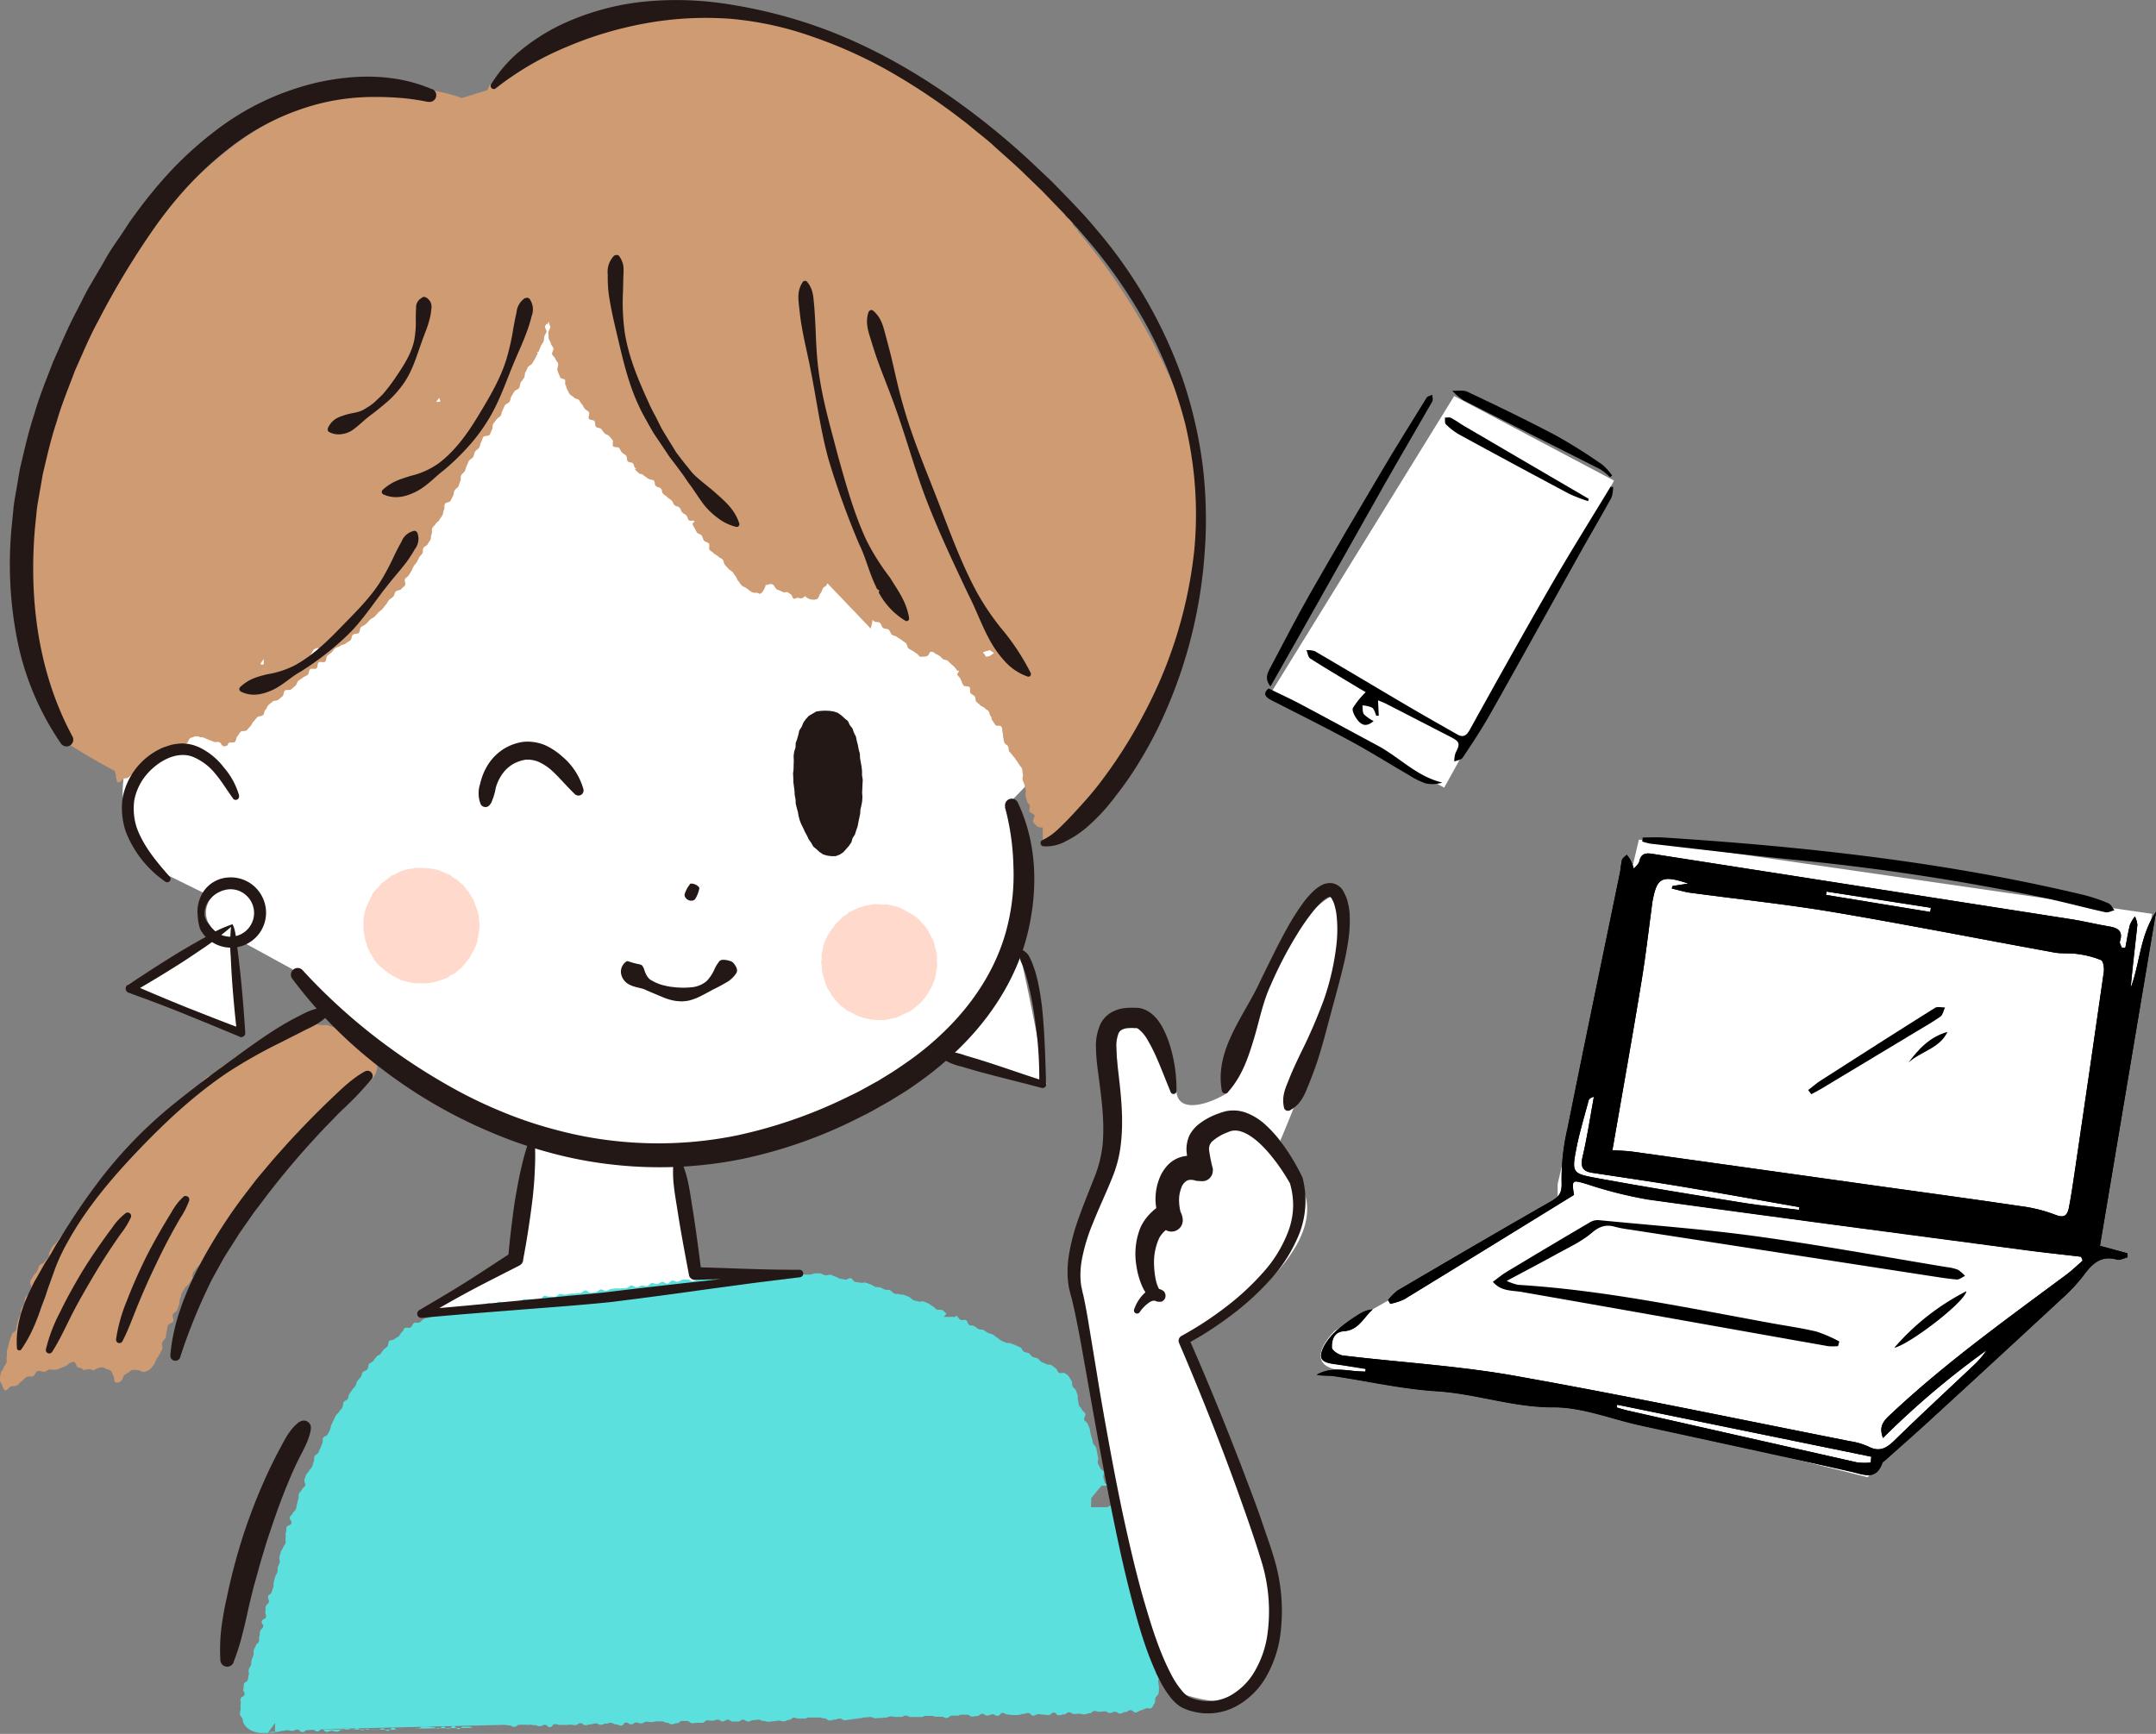 <svg xmlns="http://www.w3.org/2000/svg" xmlns:xlink="http://www.w3.org/1999/xlink" viewBox="0 0 516.29 415.28"><rect x="0" y="0" width="516.29" height="415.28" fill="#808080" stroke="none"/><defs><style>.cls-1{fill:#fff;}.cls-2{fill:#ce9b72;}.cls-3{fill:#5ce0de;}.cls-4{fill:#231815;}.cls-5{fill:#ffdacc;}.cls-6{clip-path:url(#clip-path);}</style><clipPath id="clip-path"><path d="M498.36,301c-4.5-.52-9-1-13.5-1.58-30.06-4-60.12-7.93-90.15-12.09a99.91,99.91,0,0,1-14.55-3.65c-3.7-1.11-3.84-1.17-3.24,2.53-13.53,8.33-27.07,16.7-40.65,25a14.69,14.69,0,0,1-3.36,1.09l-.53-.91a12.63,12.63,0,0,1,2.27-2.29c12.17-7.15,24.35-14.29,36.61-21.28,2.06-1.16,2.81-2,2.68-4.68a53.3,53.3,0,0,1,1.44-12.95c4.11-20.52,8.4-41,12.61-61.52a26,26,0,0,1,.41-2.69c.16-.49.75-.84,1.14-1.26a8.81,8.81,0,0,1,.95,1.34,16.41,16.41,0,0,1,.76,2c.45-.58,1.17-1.09,1.3-1.73.37-1.79,1.38-2.1,3-1.85q50.19,7.85,100.39,15.67c3.05.47,6.06,1.23,9.1,1.73,2.17.36,3.43,1.13,2.61,3.61-.12.39.28,1,.44,1.45l.84.1c.37-1.85.65-3.73,1.12-5.55a8.08,8.08,0,0,1,1.2-2,6,6,0,0,1,.58,2c-.53,5-1.15,10.07-1.61,15.13,2.25-5.86,2.17-12.51,6.08-18.24l-13.43,80,6.58,1.79,0,1c-.84.2-1.78.74-2.51.54-3.84-1.09-5.93,1-8,3.78a41.6,41.6,0,0,1-5.38,5.73q-15.82,14.69-31.75,29.27c-3.49,3.2-7.05,6.32-10.59,9.48-.13.12-.37.19-.42.33-1.49,4.42-4.43,2.91-7.6,2.19-16.78-3.81-33.61-7.39-50.42-11.07-6.94-1.52-13.87-4.37-20.79-4.34-9.63.05-18.55-3.26-28-3.85-8.24-.52-16.38-2.4-24.58-3.61-1.34-.19-2.74,0-4.12-.35,3.75-2.18,7.77-.8,11.68-.7,0-.23,0-.45.07-.68-2.5-.39-5-.82-7.51-1.16-3.21-.44-3.9-1.34-2.5-4.27a14.46,14.46,0,0,1,3.56-4.22,42.9,42.9,0,0,1,5.11-3.63,6.68,6.68,0,0,1,3.05-1c-2.21,1.89-3.37,5-6.89,5.24-2.37.15-3,2.08-2.92,3.89,0,.7,1.68,1.8,2.68,1.92,13.65,1.64,27.44,2.43,40.95,4.82,26.88,4.77,53.62,10.39,80.41,15.69a16.23,16.23,0,0,1,4.44,1.29c2.61,1.36,4.29.44,6.21-1.44,6.19-6.06,12.55-11.92,18.84-17.87a20.89,20.89,0,0,0,3.22-3.71,202.77,202.77,0,0,0-24.78,21c-.91-2.39-.18-3.78,1.28-5.17,13.27-12.58,28.11-23.18,42.73-34.05,1.34-1,2.53-2.18,3.79-3.28ZM386.12,275.48c1.62.11,3.25.13,4.85.35q29.5,4.1,59,8.26c11.26,1.57,22.53,3.1,33.77,4.77a36,36,0,0,1,8.44,2.09c2.22.9,2.9.05,3.25-1.7.54-2.76.94-5.56,1.36-8.35q3.56-24.06,7-48.12c.13-.94-.12-2.61-.66-2.84a22.72,22.72,0,0,0-5.71-1.46c-1.85-.28-3.78,0-5.62-.37-17.64-3.21-35.24-6.7-52.93-9.68-11.3-1.9-22.73-3.07-34.1-4.61-1.49-.2-2.94-.69-4.41-1,0-.2.09-.41.14-.61l3.79-.6c-6.57-2.19-7.56-1.33-8.63,4.6a4.69,4.69,0,0,0-.06.54c-.82,6-1.49,12.11-2.49,18.13C390.92,248.27,388.51,261.68,386.12,275.48Zm44.68,14.29c0-.22.07-.43.1-.65-9.45-1.65-18.89-3.37-28.35-4.95-7.08-1.18-14.18-2.19-21.28-3.28-2.32-.35-2.85-1.46-2.3-3.81,1.12-4.75,1.83-9.59,2.71-14.39-.77.18-1.15.49-1.26.88-1,3.82-2.19,7.62-2.94,11.5-1.08,5.63-1,6,4.41,7,12,2.22,24,4.14,36,6.08C422.17,288.82,426.5,289.23,430.8,289.77ZM448,350.29c0-.47.07-.93.11-1.4l-60.84-12.45-.15.65c.85.24,1.7.52,2.56.72q27.54,6.24,55.07,12.45A15.31,15.31,0,0,0,448,350.29Zm14.22-131.87c.06-.32.11-.65.17-1l-25-3.88c0,.26-.09.53-.13.79Z"/></clipPath></defs><g id="Capa_2" data-name="Capa 2"><g id="レイヤー_2" data-name="レイヤー 2"><path class="cls-1" d="M306.56,273.24s22.43-51.49,12-58.4C310.27,219,295.36,245,294,261.68c-4,2.63-11.9,5.33-12.28-.31S266,231.09,267.32,251s-1.57,26.14-1.57,26.14a55.72,55.72,0,0,0-6.24,38.46c4.54,21.62,8.74,85.68,24.9,90.5s20-3.09,22-26.66C297.42,360.2,284,322,284,322s33.18-19.12,28.59-35.62C308.45,275.93,306.56,273.24,306.56,273.24Z"/><path class="cls-1" d="M250.59,259.69l-26.27-7.12s-17.94,19.85-61.78,24.05a145.21,145.21,0,0,1,4,29.92l25-.63L100,315.14l24.39-12.09,3.63-30.49s-40.6-13.8-58-40.42L55.71,224.3l1.66,24L30.62,235.86,51.51,223a5.59,5.59,0,0,1-.74-8.16l-10.16-5s-10.73-3.44-11.24-18.76,13.87-51,13.87-51l88-87.85L259.51,173.81,240.68,193.4s9.69,22.92,3.31,34.36C245.64,233.48,250.59,259.69,250.59,259.69Z"/><path class="cls-2" d="M16.89,178.52c5.09,3.16,8.46,5,10.61,6.13a3.89,3.89,0,0,0,.13.54c.19.47.09,1,.22,1.3.29.81,0,1,.65.85s.45-.34,1-.74.79,0,1.32-.44a2.73,2.73,0,0,0,.37-.32l.82-.72c.38-.19.59-.06,1-.39s.28-.72.8-1.11.79-.05,1.31-.44.19-.86.71-1.25.6-.29,1.13-.69,1.75-.38,1.38-.92c-.21-.29-.45-.24-.73-.11l.95-.84a6.86,6.86,0,0,0-.06,1.18c.57-.23.48-.46,1-.75a9.68,9.68,0,0,0,1.32,0c.44-.1.64-1.09,1.07-1.24s1,.09,1.42-.11,1-.17,1.37-.41.47-.92.83-1.21.74-.14,1.06-.46c.62,0,.58-.1,1.16.11s.64,0,1.22.25.55.28,1.13.49.57.24,1.14.45.7-.12,1.27.09.39.73,1,.94c.4.15.41,0,.82-.11s.13-.33.44-.62,1.21,0,1.53-.3.25-1,.56-1.32.47-.78.79-1.08,1.16-.06,1.47-.37.57-.67.89-1,.43-.82.75-1.12.56-.69.87-1,1-.18,1.35-.48.28-1,.6-1.28.41-.86.73-1.16.7-.53,1-.82,1-.15,1.37-.44l1-.86c.33-.28.24-1.05.57-1.34s1.15,0,1.49-.28.65-.59,1-.87.39-.89.73-1.18.73-.49,1.06-.77.82-.39,1.16-.67.25-1.06.59-1.34,1.19.07,1.53-.21.19-1.16.53-1.43,1.2.1,1.54-.17.2-1.17.54-1.44.71-.52,1-.79.53-.76.87-1,.89-.31,1.25-.58.92-.28,1.26-.55.77-.48,1.12-.76.28-1.06.62-1.35,1.06-.12,1.4-.42.21-1.1.54-1.4.83-.41,1.16-.71.61-.65.94-1,.79-.46,1.11-.77.61-.65.92-1,.73-.54,1-.86.54-.72.84-1.05.46-.78.76-1.11.71-.5,1-.82.29-.85.55-1.18,1.06-.24,1.32-.57.67-.56.92-.9-.21-1.18,0-1.53.69-.55.91-.91.44-.71.65-1.08.35-.75.55-1.11.56-.64.75-1l.56-1.11c.19-.36.59-.62.77-1s0-.9.24-1.27.83-.5,1-.86.47-.7.66-1.07.09-.94.28-1.33,0-1,.14-1.4.63-.67.82-1.06.73-.61.93-1,.52-.72.72-1.11.16-.9.37-1.28,0-1,.19-1.39,1.15-.37,1.36-.76.39-.78.6-1.16.16-.92.37-1.3.7-.61.91-1,.26-.86.47-1.24,0-1,.2-1.4.65-.64.87-1,.23-.88.45-1.26.32-.83.54-1.2.78-.56,1-.93.23-.89.46-1.26.73-.58,1-1,.21-.91.45-1.28.28-.86.52-1.23,1.3-.2,1.54-.57.31-.84.55-1.21.06-1,.3-1.38.54-.69.78-1.06.77-.54,1-.9.23-.91.46-1.29.33-.83.57-1.21.88-.5,1.11-.87.22-.91.45-1.29l.69-1.14c.23-.38.93-.48,1.15-.86s.16-.94.39-1.33.56-.7.78-1.08.12-1,.34-1.35.37-.8.58-1.19.85-.55,1.06-.94.47-.76.68-1.16.39-.8.59-1.2c.07-.15-.19-.24-.21-.37a.44.44,0,0,0,.4,0c.18-.37.41-1,.59-1.42s.47-.7.64-1.08.06-.89.22-1.28.36-.69.49-1-.43-.9-.35-1.3.21-.26.28-.56c0-.13.55,0,.71-.09a2.07,2.07,0,0,1,.27.74c0,.44-.49.93-.45,1.37s0,.91.06,1.35.44.8.51,1.23.53.76.62,1.18-.42,1-.31,1.39.66.71.78,1.12.52.72.66,1.13-.33,1.26-.13,1.76.4,1,.62,1.51,1,.33,1.15.63-.07.91.13,1.22.19.75.4,1.07.35.79.6,1.13.77.47,1,.8,1,.3,1.24.64.43.72.69,1,.41.74.67,1.06.74.48,1,.8-.25,1.3,0,1.62,1.05.21,1.32.53.08,1,.35,1.35,1,.24,1.28.56.5.66.77,1,.84.36,1.11.67.53.64.81.95-.11,1.21.17,1.52,1.13.09,1.41.4.4.76.68,1.06.71.48,1,.78.1,1,.38,1.34,1,.21,1.27.51.26.9.54,1.2c0,0,.31-.25.33-.23s-.41.51-.38.53c.45.39.43.41.88.8s.67.12,1.12.51.49.33.94.71,1.19.38,1.5.54c.5.42.09.89.55,1.34s.73.18,1.19.63.11.82.57,1.27.57.35,1,.8.57.34,1,.78.25.66.71,1.11.74.17,1.2.62.21.7.67,1.15.6.31,1,.77c.25.29.28.8.56,1.09s1.08-.06,1.4.21c.06,0-.59.64-.52.69a4.59,4.59,0,0,0,.5,1c.19.33.36.69.54,1s.9.43,1.15.76.3.87.55,1.21.92.37,1.18.7-.1,1.18.17,1.52.75.5,1,.83.82.44,1.09.78.81.41,1.07.73.22.9.48,1.22.57.6.84.92.67.51,1,.82.43.73.72,1,.35.83.65,1.12.5.8.84,1.11.84.43,1.22.71a9.77,9.77,0,0,0,1.15.84,2.07,2.07,0,0,0,1.25.19c.21,0,.53.29.74.25.5-.09,1-1,1.16-1.44a1.55,1.55,0,0,0,.2-.63c.42,0,1.08-.4,1.61-.21s.69,1.06,1.14,1.27a16.32,16.32,0,0,1,1.53.64c.24.15.75-.13,1,0s.53.36.82.55.3.86.66,1,.54-.26,1-.22c.24,0,.43.21.86.11a1.17,1.17,0,0,0,.83-.57s.05.14.05.13a3.46,3.46,0,0,0,1.2.7,3.17,3.17,0,0,0,1.47,0c.59-.24.67-1,.93-1.37A3.25,3.25,0,0,0,197,141c.1-.4,1-.62,1-1a1.37,1.37,0,0,1,0-.2c.38-.14.83-.37,1.17-.22s.4,1.22.81,1.46,1.16-.13,1.55.13.67.67,1,.95,1,.28,1.33.57.21,1.22.56,1.51,1.08.1,1.41.4.19,1.13.52,1.43.64.61,1,.9.72.53,1,.83.6.66.93,1,1.09.11,1.43.41.39.9.73,1.19,1,.17,1.37.46.42.88.76,1.17.91.3,1.25.58.77.46,1.12.74.68.47,1,.73.28,1,.62,1.27.75.41,1.1.64.55.42.85.59.49.57.83.73.53-.08.82,0,.43-.08.64-.08c.47-.08.66-.48.89-1,.12-.19.56.07.58-.12a4.87,4.87,0,0,1,.68.44c.31.2.67.32,1,.55s.55.54.85.78.85.17,1.14.42.53.49.79.74.58.48.81.74a6.45,6.45,0,0,1,.66.87c0,.08.44,0,.43,0,.07.23-.49.81-.42.94.19.35.49.57.67.85.35.54.47,1.25.84,1.76.25.33,1.22.1,1.47.43s0,1.07.21,1.39.73.47,1,.79.12,1,.38,1.28.66.52.92.83.81.39,1.08.69c.37.47.58.31.94.78s.13.65.49,1.12.1.67.46,1.14.33.49.69,1,1-.06,1.39.4.18.94.33,1.32a10.17,10.17,0,0,1,.14,1.25c.11.4.14.83.27,1.23s.68.58.9.95.05,1.06.38,1.35.47.5.75.87a5.24,5.24,0,0,1,.75,1A11.4,11.4,0,0,1,244,183c.14.39.62.69.74,1.12s.09.86.19,1.29-.15.91-.05,1.34.36.79.45,1.22.22.83.31,1.25-.14.91-.05,1.33.22.84.31,1.25.59.76.69,1.17-.19,1-.07,1.35,1.06.58,1.2.95-.51,1.21-.32,1.55a4.09,4.09,0,0,0,.93,1.06,2,2,0,0,0,1.36.28l.06,4.57,5.63-1.3s49.38-53.07,25.38-109.68a149.5,149.5,0,0,0-21.13-34.54s0,0,0-.05,0,0-.05,0c-.5-.61-1-1.23-1.51-1.84A.53.53,0,0,0,258,55a2,2,0,0,0-.44-.42l-.65-.76c-.08-.38,0-.9-.18-1.19s-.7-.24-1.1-.32l-.52-.6c0-.41.18-.95,0-1.21s-1.16-.22-1.44-.57-.51-.71-.8-1.05-.47-.77-.76-1.1-.59-.67-.89-1-.63-.62-.93-.94-.66-.6-1-.92-.63-.61-.94-.93-.48-.77-.79-1.08-.67-.58-1-.89-.76-.49-1.07-.8-.25-1-.57-1.32-.77-.47-1.09-.77-.9-.34-1.22-.64-.32-.94-.64-1.23-.82-.39-1.14-.68-.3-1-.63-1.27-1.24.1-1.57-.18-.4-.87-.73-1.16-.63-.6-1-.88-.45-.82-.78-1.1-1-.16-1.34-.44-.19-1.14-.53-1.41-.85-.34-1.19-.61-.78-.43-1.12-.69-1-.1-1.37-.37-.61-.63-1-.89-.36-1-.71-1.23-.65-.59-1-.85-1-.16-1.31-.41l-1.06-.74c-.1,0-.06-.14-.17-.16s0,.09,0,.05a4.76,4.76,0,0,0-1-.32l-.39-.27c-.23-.27-.38-.65-.66-.84s-.53-.73-.89-1-.85-.24-1.21-.47-.74-.41-1.1-.63-.74-.41-1.1-.63-.66-.53-1-.75l-1.1-.62c-.37-.21-.69-.49-1.06-.7a1.63,1.63,0,0,0-.74-.13c-.79-.47-1.57-.92-2.36-1.37a1.09,1.09,0,0,0-.29-.24,1.4,1.4,0,0,0-.36-.13q-2.37-1.32-4.77-2.53a1,1,0,0,0-.39-.51,2,2,0,0,0-.81-.1c-26.88-13.24-56.29-15.6-81.42,3.09-.24.14-.48.28-.74.4-.42.2-.74.62-1.18.8s-1-.06-1.35.15-.45.88-.8,1.12-1,.1-1.29.35-.34.94-.67,1.2-1,0-1.34.29-.33,1-.67,1.19l-.13.08-5.91,1.8S78.45,10.24,45.08,44.47-9.62,137.66,16.89,178.52Zm218.52-22.33c.41-.06.71-.26,1.12-.32a2.32,2.32,0,0,0,.51-.16l1,.71c-.39.18-.69.52-1.07.71-.11.05-.66.13-.78.19-.28-.27-.5-.79-.78-1C235.3,156.21,235.5,156.27,235.41,156.19Zm-52.08-16.45a2,2,0,0,1,.64.38ZM131.2,77.58c.11-.25,0-.41.25-.46a1.26,1.26,0,0,0,.12.42C131.42,77.56,131.18,77.7,131.2,77.58ZM104.55,96.33s0-.14,0-.24l.64-.81c.07.22.28.85.28.88C105.26,96.27,104.75,96.22,104.55,96.33ZM73.91,157.89c.12-.19,0-.07.1-.27s.3-.68.5-1,.46-.78.66-1.09c.5-.16.78-.43,1.28-.26-.2.39-.08,1.41-.26,1.81s-.73.82-.9,1.22C74.56,158.55,74.59,158.36,73.91,157.89ZM62.37,159c.11-.18.65-1,.77-1.18,0,.18.07,1.05,0,1.23S62.45,159.22,62.37,159Z"/><path class="cls-3" d="M95.48,414.26a.71.71,0,0,1-.22.06.79.79,0,0,1-.25-.05Z"/><path class="cls-3" d="M118.72,413.72a1.45,1.45,0,0,1-.42,0,2,2,0,0,1-.47,0Z"/><path class="cls-3" d="M76.77,414.2a.62.62,0,0,1,.24-.08c.6,0,.62.69,1.23.67s.6-.24,1.21-.26.61.23,1.22.22.6-.4,1.21-.42.6-.34,1.21-.36.62.33,1.23.31.6-.31,1.21-.32.62.45,1.22.44.61-.31,1.21-.32.62.24,1.23.22.6,0,1.21,0,.6-.35,1.21-.36.62.62,1.23.61.59-.69,1.2-.71.59.29.91.42m4-.24c.51,0,.56-.06,1.13-.07s.6-.35,1.2-.36.61,0,1.22,0,.6.11,1.21.1.62.42,1.22.4.6-.54,1.2-.55.62.55,1.23.53.59-.63,1.2-.65.62.72,1.23.71.59-.58,1.2-.59l1.21,0c.55,0,.63.24,1.08.28m7.67-.71a4.37,4.37,0,0,0,1,.14c.6,0,.61.35,1.22.33s.6-.47,1.2-.49l1.22,0c.61,0,.61.06,1.22,0s.61.13,1.22.11.62.25,1.22.24.61-.33,1.22-.34.62.58,1.23.57.59-.73,1.2-.74.62.21,1.23.2l1.21,0c.61,0,.61-.05,1.22-.06s.61.12,1.22.11.6-.46,1.21-.47.62.5,1.23.49.6-.21,1.21-.22.6-.2,1.21-.22.62.37,1.22.35.6-.28,1.21-.29.61-.18,1.21-.19.62.39,1.23.38.61.29,1.22.28.59-.72,1.2-.73.62.44,1.23.43.59-.43,1.2-.44.62.24,1.22.22.6-.4,1.21-.41.61.09,1.22.08.6-.15,1.21-.17.61.05,1.22,0,.62.33,1.23.32.62.41,1.22.39.61-.26,1.22-.27.6-.52,1.21-.53.61,0,1.22,0,.62.56,1.23.54.61-.09,1.22-.11.61.06,1.22,0,.59-.55,1.2-.57.62.1,1.22.08.61-.22,1.22-.24.62.42,1.22.41.6-.39,1.21-.4.62.44,1.23.43.61,0,1.22,0,.6-.44,1.21-.45.62.46,1.22.45.61-.31,1.22-.32.6-.12,1.21-.13.62.31,1.23.3.61.21,1.22.2.61-.12,1.22-.13.61-.12,1.22-.14.61.2,1.22.18.61-.34,1.22-.36.59-.49,1.2-.5.62.22,1.23.2l1.22,0c.61,0,.6-.25,1.21-.26l1.22,0c.61,0,.61,0,1.22,0s.61.22,1.22.2.62.52,1.23.5.61-.18,1.22-.2.6-.24,1.21-.25.62.4,1.24.39.6-.14,1.21-.15.61-.16,1.22-.17.61-.13,1.22-.15.6-.2,1.21-.21.6-.07,1.21-.09.62.32,1.22.3.61-.05,1.22-.06.6-.07,1.21-.08.6-.29,1.21-.3.61.14,1.21.13l1.22,0c.61,0,.6-.31,1.21-.32s.61.35,1.22.33l1.22,0c.61,0,.61,0,1.22,0s.6-.26,1.21-.27.61,0,1.22,0,.62.23,1.23.21.61,0,1.23,0,.61.31,1.22.3.6-.54,1.21-.55.61,0,1.22,0,.6-.22,1.21-.24.61.05,1.22,0,.62.46,1.23.45.61-.1,1.22-.12.6-.51,1.21-.53.62.43,1.24.41.6-.28,1.21-.3.62.37,1.23.36.6-.66,1.21-.68.62.37,1.23.36.61.15,1.23.13l1.22,0c.61,0,.61-.23,1.22-.25s.61-.22,1.22-.23.62.63,1.24.62.6-.33,1.21-.34.62.12,1.23.11.62.12,1.23.1.6-.57,1.21-.59.63.66,1.24.64.61-.19,1.22-.21.6-.48,1.21-.49.62.41,1.23.4.61-.07,1.22-.08.62.18,1.23.17.61-.26,1.22-.27.6-.54,1.21-.55.62.22,1.24.2.61-.09,1.22-.11.62.41,1.24.4.6-.29,1.21-.3.63.45,1.25.43.6-.36,1.22-.37.61-.44,1.22-.45.64.57,1.25.56c.44,0,.82-.43,1.22-.51a5.74,5.74,0,0,0,1.14-.44c.39-.18,1.1.14,1.43-.12s.47-.82.72-1.15.06-.91.23-1.3.66-.63.74-1.06a5.85,5.85,0,0,0,.09-1.27,7.08,7.08,0,0,0-.15-1.27c-.14-.59.2-.48,0-1.24-.08-.33-.48-.65-.59-1.1s0-.79-.13-1.22-.51-.68-.61-1.09-.16-.77-.26-1.18-.08-.8-.18-1.2-.58-.68-.68-1.08-.22-.77-.32-1.17-.24-.76-.34-1.16.33-.91.23-1.31.09-.84,0-1.24-.66-.66-.76-1.05.28-.9.18-1.29-.36-.73-.46-1.13-.6-.67-.7-1.06-.13-.8-.23-1.19-.18-.78-.28-1.18-.45-.71-.55-1.1,0-.83-.13-1.22-.21-.78-.31-1.17-.34-.74-.44-1.14.42-.94.32-1.33-.9-.6-1-1-.05-.82-.16-1.21.37-.93.26-1.32-.23-.77-.34-1.16-.38-.73-.48-1.12-.32-.75-.42-1.14-.29-.76-.4-1.15-.32-.75-.43-1.14-.39-.73-.49-1.13.46-1,.35-1.36-.2-.78-.31-1.17-.2-.79-.31-1.18-1-.57-1.1-1,.47-1,.36-1.36a1,1,0,0,0-.25-.39l-1.25.62h-3.91l.06-2.18,2.45-2.95h1.57c-.22-.29-.71-.5-.81-.83s-.21-.79-.32-1.18.23-.92.11-1.3-.79-.62-.9-1-.42-.72-.53-1.11.19-.91.07-1.29-.11-.82-.23-1.2-.13-.82-.25-1.2-.6-.67-.72-1.05-.15-.81-.28-1.19-.21-.79-.33-1.17-.09-.82-.22-1.2-.35-.75-.47-1.12-.7-.63-.83-1,.4-1,.27-1.39-.69-.62-.82-1-.55-.66-.69-1-.09-.84-.24-1.21.05-.91-.1-1.27-.26-.79-.42-1.15-.64-.62-.81-1,0-.91-.22-1.25-.49-.78-.68-1.1a3.44,3.44,0,0,0-1-.76c-.29-.18-1,.15-1.37-.1s-.4-.84-.78-1.07-.61-.51-1-.73-.89-.05-1.26-.27-.74-.31-1.11-.52-.57-.62-.93-.83-.82-.17-1.19-.37-.55-.66-.91-.86-.82-.19-1.18-.39-.47-.81-.83-1-.75-.31-1.11-.51-.78-.26-1.14-.46-.91,0-1.28-.19-.74-.32-1.1-.51-.64-.53-1-.72-.65-.53-1-.71-.8-.22-1.16-.4-.67-.48-1-.66-.87-.08-1.24-.26-.64-.5-1-.68-.84-.11-1.21-.28-.42-1-.79-1.17-.94.1-1.31-.07-.56-.74-.93-.91a2.53,2.53,0,0,1-.23-.12c0,.11,0,.22,0,.33H226c.24-.28.47-.56.71-.83l-.08,0c-.37-.16-.6-.66-1-.82s-.91.05-1.28-.11-.61-.64-1-.8-.67-.5-1-.66l-1.13-.47c-.38-.15-.93.11-1.31,0s-.8-.19-1.18-.34-.65-.59-1-.73-.75-.34-1.13-.48-.85-.06-1.23-.2-.85,0-1.24-.17-.64-.65-1-.78-.85-.06-1.23-.18-.75-.38-1.14-.5-.84,0-1.23-.15-.71-.48-1.11-.6-.77-.28-1.16-.38-.89.14-1.28,0-.82-.09-1.21-.19-.65-.81-1.05-.9-.93.44-1.33.35-.8-.13-1.2-.21-.75-.43-1.15-.5-.76-.39-1.16-.45-.86.19-1.26.14-.78-.41-1.18-.46-.82,0-1.23,0-.84.3-1.24.28-.81.06-1.21,0-.81-.24-1.21-.24-.81-.49-1.23-.48-.81,0-1.23.05-.8.4-1.22.41-.81.17-1.22.18-.84-.57-1.25-.55-.81.13-1.22.15-.82-.05-1.24,0-.81.08-1.22.1-.8.35-1.21.37-.83-.16-1.24-.14-.77.6-1.18.63-.8.13-1.21.15-.85-.51-1.26-.48-.82-.08-1.23-.05-.79.33-1.19.36-.81.17-1.21.2-.78.49-1.19.52-.85-.38-1.26-.35-.82,0-1.23,0-.78.43-1.19.47-.79.24-1.2.28-.86-.45-1.27-.41-.81,0-1.22.07-.78.43-1.18.47-.86-.33-1.26-.29-.76.68-1.16.73-.87-.46-1.28-.41-.77.48-1.18.52-.86-.27-1.26-.23-.76.66-1.17.7-.84-.15-1.25-.1-.78.38-1.19.42-.88-.48-1.29-.44-.77.55-1.17.6-.83,0-1.24.08-.83,0-1.24,0l-1.23.15c-.41.05-.78.43-1.18.48s-.89-.42-1.29-.37-.76.6-1.17.65-.82.13-1.22.18-.91-.65-1.32-.59-.75.56-1.16.61-.82,0-1.22.1-.83,0-1.23.08-.81.17-1.21.22-.86-.23-1.26-.17-.74.68-1.15.73-.84-.15-1.25-.09-.86-.27-1.26-.21-.73.79-1.13.84-.85-.08-1.25,0-.85-.08-1.25,0-.84,0-1.24,0-.77.44-1.18.49-.78.33-1.18.39-.88-.3-1.28-.25l-1.21.17c-.42.06-.87-.23-1.26-.17s-.76.58-1.15.63-.9-.4-1.29-.34-.81.26-1.19.32-.82.18-1.21.23-.85-.05-1.23,0-.8.46-1.16.51-.93-.24-1.27-.19c-.78.12-.53.55-1.13.64-.38.06-.88-.3-1.3-.21s-.64.88-1,1-.84,0-1.24.13-.78.25-1.18.38-.85.07-1.24.21-.77.32-1.16.47-.83.17-1.21.33-.63.65-1,.82-.95-.05-1.31.13-.48.9-.83,1.09-1-.07-1.36.13c-.52.33-.13.55-.77,1-.26.21-.37.7-.74,1s-.69.35-1,.65-.93.15-1.24.45-.13,1-.43,1.3-.64.47-.93.78-.44.67-.72,1-.78.38-1,.7-.49.64-.76,1-.76.42-1,.74-.13.93-.39,1.26-.86.35-1.11.69-.24.82-.49,1.16-.56.59-.8.93-.23.82-.46,1.17-.54.61-.77.95-.46.66-.69,1-.18.84-.4,1.19-.81.45-1,.81-.07.9-.28,1.25-.56.61-.77,1-.6.59-.8.95-.33.74-.53,1.1-.33.75-.53,1.11-.14.84-.33,1.21-.37.71-.56,1.08-.91.45-1.09.82,0,.91-.17,1.27-.29.76-.46,1.13-.33.74-.5,1.11-.76.54-.93.92,0,.88-.18,1.25-.2.8-.36,1.17-.58.64-.73,1-.57.64-.73,1-.26.77-.41,1.16.33,1,.18,1.38-.64.62-.79,1-.57.65-.71,1,0,.87-.14,1.25-.18.8-.31,1.19-.12.82-.26,1.21-.63.65-.76,1-.62.66-.75,1,.56,1,.44,1.43-1,.51-1.17.9,0,.84-.16,1.24,0,.86-.08,1.25.06.87,0,1.26-.46.72-.58,1.11-.47.71-.58,1.11-.21.79-.32,1.19.19.89.08,1.29-.35.75-.46,1.14,0,.83-.13,1.23-.41.74-.52,1.14-.21.78-.31,1.18,0,.84-.13,1.24-.29.77-.38,1.17-.78.66-.88,1.06.3.91.21,1.31-.67.69-.76,1.1c-.15.58.07.64-.08,1.22s.3.71.14,1.29-.81.4-1,1,.48.76.32,1.34-.56.47-.72,1.05,0,.62-.18,1.2.06.64-.1,1.22-.58.46-.74,1-.32.54-.48,1.12.06.64-.1,1.22-.26.56-.42,1.14,0,.62-.18,1.2-.36.53-.52,1.11.17.67,0,1.26-.08.6-.24,1.18-.74.42-.9,1,0,.63-.15,1.22.42.74.26,1.33-.76.42-.92,1,.18.68,0,1.26a6.28,6.28,0,0,0,0,1.22,5.86,5.86,0,0,0-.19,1.2c.06.42.47.69.62,1.06s.06.85.31,1.17a4.69,4.69,0,0,0,.76,1,5.2,5.2,0,0,0,1.07.7,6.15,6.15,0,0,0,1.23.42,6.6,6.6,0,0,0,1.29.16l1.21,0c.6,0,.6-.25,1.2-.26s.61,0,1.22,0,.6-.22,1.2-.23.61-.16,1.21-.18.61.18,1.22.17.6-.3,1.21-.32.62.62,1.22.61.6-.46,1.21-.48.6-.05,1.21-.06.62.39,1.23.37c.4,0,.53-.31.75-.53M64.19,415c.56-.78,1.11-1.58,1.67-2.36,0,.77,0,1.55,0,2.33Z"/><path class="cls-2" d="M.2,328.82c.13-.46.55-.82.67-1.26s.57-.83.69-1.26-.06-1,.06-1.43-.05-1.06.06-1.45c.24-.83.37-1.23.37-1.23a9.75,9.75,0,0,1,.35-1.39c.11-.35.3-.76.45-1.23s.91-.6,1-1.05.1-.86.24-1.3.17-.86.31-1.29.4-.79.54-1.22c.2-.64-.11-.47.21-1.35.12-.34.48-.69.66-1.19s.06-.89.23-1.36.72-.65.9-1.11.31-.82.49-1.27-.37-1.14-.16-1.6.48-.8.71-1.24.65-.69.9-1.12.26-.92.51-1.33,1-.48,1.24-.89.64-.67.91-1.07.11-1.05.38-1.44.39-.86.67-1.25.72-.62,1-1l.82-1.14c.28-.36.72-.62,1-1s.77-.59,1.06-1,.47-.82.76-1.19.18-1,.48-1.41,1-.37,1.33-.74.71-.62,1-1,.38-.91.68-1.27.17-1.07.47-1.43.75-.59,1-.95.87-.49,1.17-.85.56-.75.87-1.11.78-.56,1.09-.92.35-.94.66-1.29.49-.82.8-1.18l.93-1.06c.31-.35.65-.68,1-1l.95-1.05c.32-.35.85-.5,1.16-.85s.85-.5,1.17-.85.63-.7,1-1,.75-.59,1.07-.93.48-.84.81-1.18.31-1,.63-1.35.83-.51,1.16-.85.75-.58,1.08-.91.85-.49,1.18-.82.39-.94.71-1.27.69-.65,1-1,.89-.44,1.22-.77.59-.75.91-1.08.48-.86.82-1.18.84-.5,1.17-.82.6-.75.93-1.07.38-1,.71-1.3,1-.38,1.29-.69.54-.84.87-1.13.74-.63,1.08-.92,1-.3,1.35-.57.85-.48,1.18-.72.52-.86.89-1.11.79-.47,1.17-.72,1-.17,1.36-.42.43-1,.81-1.27,1.09,0,1.47-.21.63-.74,1-1,.67-.69,1-.91.73-.6,1.11-.82,1-.15,1.37-.36.91-.26,1.3-.46,1-.16,1.35-.35.67-.75,1-.94.81-.58,1.16-.75c.78-.38.62-.26,1.24-.54.41-.19,1,0,1.41-.17s.85-.33,1.31-.43.81-.83,1.28-.89,1,.5,1.47.48.93-.55,1.4-.55.94.24,1.41.28,1,0,1.42,0,.92.29,1.37.39a14.12,14.12,0,0,1,1.33.52,13.39,13.39,0,0,1,1.23.69,10.27,10.27,0,0,1,1.14.76c.54.32.94-.35,1.47,0l1.08.64c.54.32.24.83.78,1.15a8.1,8.1,0,0,1,1.19.83c.39.34,1,.44,1.31.83s.23,1,.42,1.48a5.15,5.15,0,0,1,.3,1.4c.07.49.73,1,.67,1.5a6.57,6.57,0,0,1-.49,1.5,6.85,6.85,0,0,1-.82,1.32c-.27.39-1,.43-1.35.79s0,.67-.68,1.3c-.28.28-1,.2-1.4.57s-.37.9-.72,1.25-.42.87-.77,1.22-.6.68-1,1-1,.28-1.35.63-.3,1-.64,1.33-.67.63-1,1-1.07.23-1.41.56-.52.79-.85,1.12-.54.77-.87,1.11-.45.85-.78,1.19-1.06.26-1.39.59-.14,1.16-.47,1.5-.67.63-1,1l-1,1c-.32.33-.73.58-1.05.92s-1.07.26-1.39.6-.29,1-.61,1.34-.73.59-1,.93-.61.7-.93,1-.74.58-1.06.92-.76.57-1.08.91-.29,1-.61,1.35-.53.78-.85,1.12-.9.45-1.22.79-.41.89-.72,1.24-1.15.22-1.46.57-.16,1.11-.47,1.46-.76.58-1.07.93-.64.69-.95,1-.72.62-1,1-.25,1-.56,1.37-1.2.21-1.5.56-.51.8-.81,1.16-.38.91-.67,1.26-.66.67-1,1-.26,1-.55,1.35-1,.38-1.33.75-.19,1.05-.47,1.41-.8.57-1.07.94-.53.78-.8,1.15-.83.58-1.08,1-.57.77-.82,1.15-.06,1.09-.29,1.47-.51.8-.72,1.19-.86.65-1,1-.53.8-.71,1.21-.23.94-.41,1.35-.09,1-.27,1.41-.3.91-.48,1.32-.85.67-1,1.07.3,1.18.13,1.58-1.13.56-1.3,1-.13,1-.29,1.39-.08,1-.23,1.42-.65.83-.78,1.18c-.4,1,.16.77,0,1.43-.14.49-.45.92-.61,1.36a14.55,14.55,0,0,1-.81,1.23,12.81,12.81,0,0,1-.61,1.33,7.15,7.15,0,0,1-.92,1.12,3.08,3.08,0,0,1-1.26.62c-.49.18-.7,0-1.13-.24A4,4,0,0,0,32,328.1c-.57-.05-.95.45-1.38.72s-.94.42-1.12,1a2,2,0,0,1-.59,1c-.32.25-.95.5-1.32.19s-.15-.85-.37-1.28a7.09,7.09,0,0,0-.62-1.36c-.34-.38-1-.4-1.38-.61a1.49,1.49,0,0,0-1.27-.22,5.18,5.18,0,0,0-1.73.78c-.08.13,0-.17-.07-.26a3.12,3.12,0,0,0-1.67,0c-.34.11-.43.11-.81-.22s-1.09-.2-1.28-.61-.33-1.07-.81-1.07a2.18,2.18,0,0,0-1.34.69,3.88,3.88,0,0,1-1.29.62,6.19,6.19,0,0,1-1.39.55A5.26,5.26,0,0,1,12,328c-.37-.07-.77.4-1.37.55-.43.11-1.11-.38-1.61-.18s-.61,1-1.08,1.23-1.13-.06-1.57.2-.75.69-1.17,1-.69.73-1.09,1-1.16.11-1.54.29c-.55.27-.91.95-1.3.91s-.57-.72-.74-1.26c-.12-.37-.63-.79-.56-1.38A8,8,0,0,1,.2,328.82Z"/><path class="cls-4" d="M30.16,290.51A14.68,14.68,0,0,0,26.9,294c-.95,1.26-1.88,2.55-2.79,3.84-1.81,2.6-3.58,5.24-5.19,8s-3.13,5.51-4.51,8.37A38.74,38.74,0,0,0,11,323.14a.82.82,0,0,0,.62,1,.84.84,0,0,0,.87-.36v0c1.7-2.68,3-5.49,4.38-8.26s2.92-5.48,4.49-8.17,3.17-5.35,4.9-7.94c.86-1.3,1.73-2.59,2.63-3.86a19,19,0,0,0,2.46-4v0a.84.84,0,0,0-1.25-1Z"/><path class="cls-4" d="M240.68,193.4a59.94,59.94,0,0,1,2,14.06,50.81,50.81,0,0,1-1.38,14.08c-2.18,9.22-7.33,17.55-14,24.33a70.77,70.77,0,0,1-11.06,9.18c-1,.7-2,1.38-3,2l-3.09,1.9c-2.14,1.14-4.21,2.4-6.43,3.41a114.84,114.84,0,0,1-27.34,9.6,94.4,94.4,0,0,1-28.8,1.34,92,92,0,0,1-14.24-2.64A98.73,98.73,0,0,1,119.58,266a109.66,109.66,0,0,1-13-6.45,143.88,143.88,0,0,1-12.28-7.89,140,140,0,0,1-21.91-19.37l0,0a1.61,1.61,0,0,0-2.49,2,108.41,108.41,0,0,0,21.3,21.54,117.72,117.72,0,0,0,26.27,15.31,105.08,105.08,0,0,0,14.47,5,97.12,97.12,0,0,0,15.05,2.82,99.76,99.76,0,0,0,30.55-1.34,112.69,112.69,0,0,0,28.73-10.21c2.3-1.08,4.48-2.42,6.71-3.65l3.25-2c1.09-.67,2.14-1.39,3.18-2.14a77.34,77.34,0,0,0,11.76-10c7.16-7.4,12.79-16.66,15.1-26.88s2-21-2.56-30.57a1.61,1.61,0,0,0-3,1.11Z"/><path class="cls-4" d="M244,227.76a4.93,4.93,0,0,0,.32,2.07c.18.62.5,1.17.72,1.78l.61,1.87.52,1.93c.63,2.6,1.18,5.26,1.56,8s.72,5.4.91,8.13.27,5.47.22,8.19l1.12-.84c-4.19-1.33-8.34-2.8-12.52-4.16-2.09-.69-4.19-1.33-6.3-1.94a14.36,14.36,0,0,0-6.62-.87.4.4,0,0,0-.21.7,14.31,14.31,0,0,0,6,2.85c2.11.64,4.22,1.25,6.35,1.8,4.25,1.13,8.53,2.15,12.77,3.3h.05a.87.87,0,0,0,1-.6.67.67,0,0,0,0-.24c-.06-2.78-.16-5.53-.27-8.29s-.27-5.53-.51-8.29a65.15,65.15,0,0,0-1.24-8.28l-.53-2.06-.7-2a15.54,15.54,0,0,0-.94-2,4,4,0,0,0-1.84-1.44.42.42,0,0,0-.54.25.27.27,0,0,0,0,.12Z"/><polygon class="cls-5" points="196.81 231.61 196.83 232.65 197.12 233.65 197.41 234.64 197.69 235.64 198.09 236.6 198.65 237.47 199.15 238.39 199.8 239.2 200.46 240 201.2 240.74 202.02 241.38 202.84 242.02 203.79 242.46 204.69 242.97 205.63 243.41 206.61 243.75 207.63 243.97 208.65 244.18 209.68 244.27 210.72 244.32 211.76 244.3 212.79 244.12 213.8 243.88 214.83 243.68 215.77 243.22 216.69 242.76 217.67 242.38 218.51 241.78 219.32 241.12 220.13 240.47 220.85 239.73 221.52 238.93 222.12 238.08 222.64 237.18 223.18 236.29 223.51 235.31 223.93 234.35 224.09 233.32 224.25 232.3 224.48 231.28 224.34 230.23 224.37 229.2 224.3 228.16 224 227.16 223.75 226.15 223.47 225.15 222.94 224.25 222.46 223.33 221.97 222.41 221.31 221.6 220.6 220.84 219.89 220.08 219.1 219.41 218.19 218.88 217.3 218.36 216.4 217.86 215.47 217.4 214.47 217.1 213.47 216.84 212.45 216.62 211.41 216.62 210.38 216.58 209.34 216.52 208.31 216.75 207.29 216.9 206.29 217.2 205.31 217.54 204.37 217.98 203.42 218.41 202.62 219.09 201.75 219.65 201.04 220.41 200.26 221.09 199.66 221.94 199.03 222.77 198.45 223.62 197.95 224.53 197.52 225.48 197.17 226.46 197 227.49 196.74 228.5 196.76 229.54 196.63 230.58 196.81 231.61"/><polygon class="cls-5" points="87.07 222.89 87.25 223.92 87.41 224.94 87.74 225.93 88 226.94 88.46 227.87 88.99 228.77 89.5 229.67 90.11 230.52 90.82 231.28 91.62 231.95 92.42 232.61 93.27 233.19 94.12 233.78 95.06 234.23 95.97 234.74 96.98 234.98 97.98 235.26 99 235.47 100.04 235.51 101.08 235.52 102.12 235.53 103.15 235.39 104.17 235.2 105.16 234.88 106.15 234.57 107.12 234.18 107.96 233.56 108.91 233.11 109.71 232.44 110.51 231.78 111.19 230.99 111.84 230.18 112.47 229.35 112.94 228.43 113.49 227.55 113.94 226.61 114.27 225.62 114.43 224.59 114.63 223.58 114.76 222.55 114.86 221.51 114.72 220.47 114.66 219.43 114.44 218.41 114.09 217.43 113.71 216.47 113.37 215.49 112.81 214.61 112.27 213.72 111.64 212.9 111.01 212.07 110.2 211.41 109.45 210.69 108.53 210.18 107.72 209.52 106.74 209.16 105.8 208.73 104.84 208.33 103.82 208.12 102.8 207.99 101.77 207.91 100.73 207.87 99.69 207.85 98.67 208.04 97.64 208.14 96.64 208.43 95.66 208.79 94.75 209.31 93.78 209.7 92.97 210.35 92.15 210.99 91.31 211.6 90.68 212.43 89.9 213.13 89.28 213.97 88.82 214.91 88.35 215.83 87.95 216.79 87.53 217.74 87.3 218.75 87.09 219.78 87 220.81 87.05 221.85 87.07 222.89"/><path class="cls-4" d="M147.16,61.14a5.51,5.51,0,0,0-1.62,4.63,32.52,32.52,0,0,0,.24,4.73c.45,3.12,1.16,6.18,1.87,9.2,1.43,6,2.74,12.16,5.47,17.8.63,1.42,1.45,2.76,2.18,4.13l1.15,2c.41.66.87,1.29,1.3,1.94l2.59,3.87q1.42,1.83,2.8,3.71c.46.62.91,1.26,1.34,1.92s.92,1.24,1.36,1.9c.89,1.28,1.74,2.62,2.7,3.88a17.36,17.36,0,0,0,3.39,3.24,11.61,11.61,0,0,0,4.37,2.1.63.63,0,0,0,.74-.47.61.61,0,0,0,0-.33l0,0c-1.1-3.38-3.37-5.26-5.62-7.27-1.11-1-2.32-1.93-3.5-2.91-.59-.49-1.17-1-1.71-1.52s-1-1.14-1.46-1.74c-1-1.18-1.89-2.37-2.81-3.58l-2.38-3.87c-.39-.65-.79-1.29-1.16-1.94l-1-2c-.66-1.35-1.45-2.65-2-4-2.52-5.46-4.91-11.11-5.82-17.12a51.5,51.5,0,0,1-.42-9c.07-1.49.07-3,.12-4.46a14.94,14.94,0,0,0,0-2.22,5.52,5.52,0,0,0-.94-2.32l-.05-.07a.69.69,0,0,0-1-.17Z"/><path class="cls-4" d="M192.23,67.56c-1.26,1.86-1.11,3.68-.92,5.46s.39,3.58.71,5.35c.62,3.55,1.5,7,2.16,10.56,1.39,7,2.31,14.15,4.22,21.08a197.13,197.13,0,0,0,7.31,20.25c1.6,3.22,2.4,6.84,4,10.11a17.6,17.6,0,0,0,7.1,8.31.6.6,0,0,0,.81-.22.54.54,0,0,0,.07-.39V148c-.63-3.95-2.71-6.61-4.54-9.62a55.94,55.94,0,0,1-5.65-8.94c-3-6.43-4.87-13.28-6.79-20.08-1.77-6.85-3.82-13.68-4.71-20.74-.47-3.52-.58-7.08-.73-10.62-.1-1.77-.18-3.54-.35-5.29s-.22-3.51-1.64-5.2l0,0a.66.66,0,0,0-.95-.08A.57.57,0,0,0,192.23,67.56Z"/><path class="cls-4" d="M208,74.69c-.78,2.29-.22,4.22.37,6.13s1.18,3.83,1.86,5.72c1.37,3.77,2.92,7.48,4.24,11.26,2.7,7.53,4.76,15.28,7.69,22.75s6.36,14.72,9.81,22c1.83,3.57,3.17,7.43,5.17,11a25.57,25.57,0,0,0,3.63,5,13.18,13.18,0,0,0,5.32,3.49.6.6,0,0,0,.75-.38.63.63,0,0,0,0-.43v0a55.45,55.45,0,0,0-6.34-9.84,60.54,60.54,0,0,1-6.7-9.77c-3.75-7-6.44-14.53-9.32-21.94s-6-14.79-8.17-22.45c-1.13-3.83-1.94-7.75-2.86-11.63-.47-1.94-1-3.87-1.51-5.78s-1-3.83-2.84-5.4h0a.65.65,0,0,0-.93.07A.61.61,0,0,0,208,74.69Z"/><path class="cls-4" d="M249.76,202.69a9.88,9.88,0,0,0,5.63-1.3,23.59,23.59,0,0,0,4.57-3,46.82,46.82,0,0,0,7.28-7.83,83.26,83.26,0,0,0,6-8.75,94.16,94.16,0,0,0,4.94-9.31A114.11,114.11,0,0,0,288.5,132a98.4,98.4,0,0,0,.23-10.45,101,101,0,0,0-.77-10.42,106.8,106.8,0,0,0-4.74-20.33,112.59,112.59,0,0,0-20.79-36c-2.21-2.68-4.62-5.21-7-7.68l-3.63-3.72L248,39.81A177.09,177.09,0,0,0,232.09,26.4C221,18.12,208.84,11,195.69,6.35A117.92,117.92,0,0,0,175.4,1.17,79.16,79.16,0,0,0,154.25.39a61.42,61.42,0,0,0-20.54,5.83,49,49,0,0,0-9,5.83,32.18,32.18,0,0,0-7.06,8.07.75.75,0,0,0,1.11,1h0a72.33,72.33,0,0,1,17.21-10,84.63,84.63,0,0,1,9.32-3.33A90.55,90.55,0,0,1,155,5.51a80.81,80.81,0,0,1,20-1A79,79,0,0,1,194.8,8.87a109.65,109.65,0,0,1,18.57,8.43,149.71,149.71,0,0,1,17,11.39c1.38,1,2.66,2.14,4,3.21S237,34,238.26,35.19c2.53,2.3,5.13,4.51,7.55,6.92l3.69,3.56,3.56,3.69q3.6,3.68,6.89,7.55a121.42,121.42,0,0,1,12,16.48,102.8,102.8,0,0,1,8.86,18.32q1.71,4.8,3,9.74a100.43,100.43,0,0,1,1.83,10,91.11,91.11,0,0,1,.35,20.35,107.26,107.26,0,0,1-11.79,38.66,116.19,116.19,0,0,1-10.76,17c-2,2.65-4.27,5.12-6.49,7.53-1.12,1.2-2.26,2.37-3.43,3.47a14.69,14.69,0,0,1-3.76,2.7l-.13.05a.75.75,0,0,0-.39,1A.78.78,0,0,0,249.76,202.69Z"/><path class="cls-4" d="M103.44,21.36c-8.76-3.76-18.36-3.61-27.38-1.62A63.64,63.64,0,0,0,51.27,31.56a86.92,86.92,0,0,0-10.18,9.17,108.67,108.67,0,0,0-8.67,10.53C31,53.07,29.89,55,28.61,56.84S26.05,60.53,25,62.5l-3.41,5.82c-1.16,1.93-2.09,4-3.15,6-2.15,4-3.83,8.14-5.69,12.25C11.14,90.78,9.39,95,8.18,99.3c-1.44,4.29-2.39,8.72-3.44,13.12l-1.14,6.7a31.69,31.69,0,0,0-.44,3.37l-.34,3.38a93.66,93.66,0,0,0,1.27,27.19,66.69,66.69,0,0,0,10.55,25.08,1.62,1.62,0,0,0,2.74-1.7c-8.26-15.29-10.49-32.93-9-50.06l.33-3.23a32.09,32.09,0,0,1,.43-3.21l1.11-6.39c1-4.21,1.94-8.45,3.33-12.57,1.18-4.18,2.88-8.19,4.39-12.26,1.81-4,3.43-8,5.53-11.82A192.93,192.93,0,0,1,37,54.53a99.54,99.54,0,0,1,8.1-10.06,80.67,80.67,0,0,1,9.43-8.69A58.55,58.55,0,0,1,77.19,24.65a54.2,54.2,0,0,1,12.56-1.43c2.12,0,4.23.07,6.35.25s4.26.5,6.2.9l.18,0a1.61,1.61,0,0,0,1-3.05Z"/><path class="cls-4" d="M125.69,71.41a4.56,4.56,0,0,0-2,3.43c-.29,1.22-.52,2.46-.75,3.71A57.39,57.39,0,0,1,121.28,86c-1.5,4.88-4.16,9.27-6.74,13.55S109,108,105,111a19.42,19.42,0,0,1-6.74,3c-2.31.74-4.43,1.3-6.65,3.36l0,0a.65.65,0,0,0,0,.91.51.51,0,0,0,.21.15c2.85,1.29,5.7.46,8.1-.82s4.3-3.42,6.38-5a55.41,55.41,0,0,0,5.68-5.47,41.78,41.78,0,0,0,4.74-6.27c2.81-4.44,4.43-9.43,6.43-14.19,1-2.4,2.13-4.76,3-7.21a31.22,31.22,0,0,0,1.16-3.75,4.38,4.38,0,0,0-.48-4.1.79.79,0,0,0-1-.2Z"/><path class="cls-4" d="M101,71.35a2.56,2.56,0,0,0-1.36,2.49c-.06.83-.07,1.66-.08,2.51a23.82,23.82,0,0,1-.36,5.12c-.7,3.4-2.7,6.3-4.56,9.07a42.28,42.28,0,0,1-3.07,4l-1.84,1.75a12.19,12.19,0,0,1-2.08,1.47,6.59,6.59,0,0,1-2.32,1c-.86.19-1.72.33-2.51.57-1.59.53-3.14.88-4.27,3.12l0,.06a.74.74,0,0,0,.33,1,4.86,4.86,0,0,0,3,.46,6,6,0,0,0,2.59-1c1.55-1.12,2.86-2.49,4.32-3.56S91.59,97.2,93,96a25.32,25.32,0,0,0,3.62-4.11c2.14-3,3.12-6.57,4.35-9.93.57-1.71,1.35-3.4,1.82-5.19a13.28,13.28,0,0,0,.49-2.72,2.54,2.54,0,0,0-1.23-2.79.93.93,0,0,0-1,0Z"/><path class="cls-4" d="M57.26,190.52a17.78,17.78,0,0,0-3.68-6.74,16.15,16.15,0,0,0-6.22-4.95l-1-.36a9.69,9.69,0,0,0-1-.23,8.52,8.52,0,0,0-2.14-.16,13.14,13.14,0,0,0-2.09.29c-.67.18-1.31.42-2,.64a16.48,16.48,0,0,0-9.77,12.1,17.63,17.63,0,0,0,.74,8,25.86,25.86,0,0,0,9.42,12,.8.8,0,0,0,1.08-1.18v0c-3.22-3.64-6.28-7.36-7.84-11.66a14.72,14.72,0,0,1-.6-6.6,13.42,13.42,0,0,1,2.81-6c2.78-3.37,7.46-6,11.4-4.33a13.51,13.51,0,0,1,5.27,4.08c1.52,1.77,2.71,3.86,4.14,5.77l0,.05a.81.81,0,0,0,1.44-.69Z"/><path class="cls-4" d="M99,127.19a4.12,4.12,0,0,0-2.85,2.54c-.59,1-1.13,2.1-1.67,3.18a58.44,58.44,0,0,1-3.39,6.4c-2.6,4.08-6.11,7.46-9.42,10.88s-6.8,6.82-11,9.12a21.89,21.89,0,0,1-6.72,2.19c-2.26.58-4.32,1.06-6.45,3.07l0,0a.66.66,0,0,0,0,.93.49.49,0,0,0,.18.14c2.7,1.35,5.37.64,7.69-.44s4.23-3,6.37-4.19a68.53,68.53,0,0,0,11.7-9.11c3.54-3.48,6.17-7.69,9.23-11.52,1.5-1.94,3.17-3.77,4.67-5.75a32,32,0,0,0,2-3.1,4,4,0,0,0,.62-3.88.79.79,0,0,0-.94-.49Z"/><path class="cls-4" d="M165.75,211.64c-.51-.07-.51.1-.61.23l-.27.39a6,6,0,0,0-.48.81,6.5,6.5,0,0,0-.36.86,1,1,0,0,0,.16,1.1,1.6,1.6,0,0,0,1.46.68,1,1,0,0,0,.94-.6,5.39,5.39,0,0,0,.42-.83,7.22,7.22,0,0,0,.31-.89l.12-.46c0-.16.16-.27-.22-.62A2.61,2.61,0,0,0,165.75,211.64Z"/><path class="cls-4" d="M49.1,226.81c-1.91,1.29-3.8,2.58-5.7,3.8s-3.81,2.39-5.75,3.57-3.91,2.33-5.91,3.49l-.16-1.9q6.56,2.86,13.19,5.54c4.44,1.74,8.86,3.51,13.34,5.16l-1.36,1c-.46-4.14-.86-8.19-1.15-12.25-.14-2-.26-4.08-.35-6.17a37.43,37.43,0,0,1,.08-7.05A75.45,75.45,0,0,1,49.1,226.81Zm7.75.35c.29,2.2.54,4.44.78,6.69.46,4.51.81,9,1.1,13.46v.05a1,1,0,0,1-.07.45,1,1,0,0,1-1.29.51c-4.38-1.9-8.8-3.67-13.22-5.48s-8.88-3.45-13.37-5.09a1,1,0,0,1-.51-.4,1.06,1.06,0,0,1,.29-1.46l.06,0q3.07-2,6.25-4.05c2.11-1.34,4.24-2.71,6.4-4s4.32-2.52,6.46-3.74a31.43,31.43,0,0,1,5.93-2.74C56.39,222.52,56.57,225,56.85,227.16Z"/><path class="cls-4" d="M48.89,213.29a7.73,7.73,0,0,1,5.59-3.12,8.49,8.49,0,0,1,6.2,1.93,8.6,8.6,0,0,1,3,5.76,8.38,8.38,0,0,1-13.8,7.1,7.31,7.31,0,0,1-2-2.56,13.18,13.18,0,0,1-.54-3.11A8.77,8.77,0,0,1,48.89,213.29Zm1.12,8a7.79,7.79,0,0,0,1.5,1.73,5.68,5.68,0,0,0,7.3-8.71A5.57,5.57,0,0,0,54.73,213a6.78,6.78,0,0,0-4,1.89A5.39,5.39,0,0,0,49,219.14,4.06,4.06,0,0,0,50,221.3Z"/><path class="cls-4" d="M78.74,241.41c-2.76-.3-4.94.77-7.06,1.89a67.73,67.73,0,0,0-6.25,3.58c-4,2.58-7.87,5.46-11.72,8.27s-7.66,5.68-11.38,8.68a107.15,107.15,0,0,0-19.81,20.62q-4.26,5.78-8,11.93c-.61,1-1.27,2-1.85,3.08s-1.24,2.05-1.91,3.06L9,305.64c-.3.53-.62,1.05-.9,1.58l-.8,1.63c-2.1,4.34-3.61,9-3.24,14.08a.58.58,0,0,0,1,.31l0,0a32.38,32.38,0,0,0,3.4-6.32c.46-1.07.86-2.16,1.23-3.26s.82-2.17,1.21-3.26c.69-2.23,1.55-4.41,2.32-6.63a47.45,47.45,0,0,1,3-6.35c4.56-8.24,10.71-15.46,17.2-22.23s13.44-13.22,21.29-18.46a119.85,119.85,0,0,1,12.29-6.94l6.26-3.18c2.11-1,4.19-2,5.81-4.15l0,0a.64.64,0,0,0-.12-.88A.63.63,0,0,0,78.74,241.41Z"/><path class="cls-4" d="M87.44,256.58c-3.16,1.74-5.63,4.2-8.16,6.6-1.27,1.2-2.51,2.42-3.74,3.66s-2.45,2.48-3.65,3.75-2.4,2.53-3.56,3.84S66,277,64.86,278.36l-3.37,4-3.2,4.17a125.3,125.3,0,0,0-11.21,17.84c-3.14,6.3-5.7,13.08-6.28,20.21a1.21,1.21,0,0,0,2.36.48V325a136.31,136.31,0,0,1,7.67-18.71l2.46-4.45c.83-1.47,1.8-2.88,2.69-4.32l1.36-2.16,1.46-2.09c1-1.38,1.9-2.82,3-4.16a198.69,198.69,0,0,1,13-15.82c1.15-1.27,2.31-2.53,3.51-3.75s2.37-2.47,3.6-3.67A75.83,75.83,0,0,0,89,258.42l0,0a1.23,1.23,0,0,0-1.58-1.81Z"/><path class="cls-4" d="M44,286.57a14.39,14.39,0,0,0-2.94,3.78c-.84,1.35-1.65,2.71-2.45,4.08-1.58,2.74-3.11,5.52-4.47,8.39s-2.64,5.77-3.77,8.74a38.77,38.77,0,0,0-2.57,9.18.81.81,0,0,0,1.53.48v0c1.46-2.81,2.47-5.73,3.65-8.6s2.43-5.72,3.76-8.53,2.69-5.61,4.18-8.34q1.11-2.06,2.29-4.08a18.74,18.74,0,0,0,2.1-4.17v0a.84.84,0,0,0-.57-1A.85.85,0,0,0,44,286.57Z"/><path class="cls-4" d="M71.68,340.55c-2.27,1.71-3.35,4-4.58,6.27s-2.33,4.53-3.39,6.84a139.82,139.82,0,0,0-5.51,14.2,143.81,143.81,0,0,0-3.87,14.7A75.85,75.85,0,0,0,53,390a45.11,45.11,0,0,0-.23,7.63,1.64,1.64,0,0,0,3.16.52l0-.07A52.68,52.68,0,0,0,58.14,391c.34-1.19.59-2.39.87-3.59s.51-2.4.81-3.59l.87-3.57,1-3.55c.61-2.37,1.36-4.7,2.05-7.05,1.52-4.66,3.09-9.3,4.95-13.81.92-2.27,1.89-4.51,3-6.7s2.32-4.28,2.74-6.76l0-.16a1.7,1.7,0,0,0-2.7-1.64Z"/><path class="cls-4" d="M117.57,192.4a14.75,14.75,0,0,0,1.15-3.72,10.86,10.86,0,0,1,1.56-3.29,8.55,8.55,0,0,1,2.47-2.33,9.32,9.32,0,0,1,3.11-1.11,6.94,6.94,0,0,1,3.1.51,12.52,12.52,0,0,1,3,1.93c1.89,1.69,3.61,3.79,5.6,5.71l.08.08a1.25,1.25,0,0,0,1.76,0,1.28,1.28,0,0,0,.31-1.17,15.82,15.82,0,0,0-5-7.76,16.65,16.65,0,0,0-4.12-2.75,10.9,10.9,0,0,0-5.3-.82,12,12,0,0,0-4.89,1.84,12.3,12.3,0,0,0-3.58,3.68,14.65,14.65,0,0,0-1.85,4.56,7.14,7.14,0,0,0,.11,4.78,1.28,1.28,0,0,0,1.7.64,1.35,1.35,0,0,0,.57-.51Z"/><polygon class="cls-4" points="190.13 188.44 190.26 189.44 190.31 190.46 190.51 191.46 190.55 192.48 190.79 193.47 191.06 194.45 191.24 195.45 191.5 196.44 191.87 197.39 192.33 198.3 192.74 199.22 193.23 200.11 193.66 201.03 194.25 201.86 194.76 202.75 195.54 203.41 196.29 204.09 197.14 204.65 198.12 204.93 199.11 205.06 200.12 205.05 201.08 204.69 201.94 204.12 202.62 203.36 203.29 202.59 203.87 201.75 204.16 200.75 204.72 199.88 205.03 198.9 205.37 197.93 205.56 196.93 205.76 195.93 205.98 194.93 206.04 193.9 206.28 192.9 206.46 191.89 206.52 190.87 206.45 189.84 206.5 188.81 206.54 187.78 206.6 186.75 206.43 185.71 206.43 184.66 206.32 183.62 206.13 182.59 205.95 181.56 205.91 180.51 205.63 179.5 205.44 178.47 205.18 177.46 204.97 176.43 204.49 175.49 204.15 174.49 203.5 173.66 203.05 172.7 202.24 172.03 201.47 171.33 200.62 170.72 199.63 170.4 198.61 170.25 197.57 170.21 196.54 170.26 195.5 170.4 194.6 170.92 193.69 171.45 192.98 172.22 192.37 173.08 191.98 174.05 191.41 174.94 191.18 175.97 190.9 176.98 190.54 177.97 190.5 179.03 190.18 180.04 190.04 181.08 190.09 182.14 190.05 183.19 190.03 184.23 189.91 185.28 189.97 186.33 189.99 187.39 190.13 188.44"/><path class="cls-4" d="M161.46,276.79a27.7,27.7,0,0,0-.09,7.27c.26,2.37.71,4.72,1.06,7.08.76,4.72,1.64,9.41,2.54,14.11l0,.09a1.47,1.47,0,0,0,1.5,1.2l12.5-.4q6.25-.19,12.5-.23l-.11-1.8-11.3,1.4-11.31,1.27q-11.33,1.23-22.62,2.6c-3.76.49-7.55.73-11.33,1.11l-11.33,1.1c-7.55.72-15.1,1.46-22.67,2.07l.58,1.84c3.78-2.19,7.55-4.38,11.4-6.43s7.76-4,11.63-6a1.62,1.62,0,0,0,.86-1.15l0-.17c.45-2.4.87-4.81,1.24-7.22s.71-4.83,1-7.25.48-4.86.57-7.31a60.81,60.81,0,0,0-.06-7.39.56.56,0,0,0-.6-.52.58.58,0,0,0-.49.37,63,63,0,0,0-2.06,7.1c-.57,2.38-1,4.78-1.42,7.19s-.7,4.83-1,7.25-.54,4.85-.76,7.28l.89-1.32c-3.67,2.37-7.29,4.81-11,7.14s-7.46,4.53-11.22,6.74h0a1,1,0,0,0,.59,1.84c7.56-.72,15.14-1.3,22.71-1.9s15.16-1.13,22.71-1.91q11.31-1.41,22.59-3l11.3-1.53,11.3-1.4a.9.9,0,0,0,.79-1,.91.91,0,0,0-.89-.79h0q-6.26,0-12.5-.22l-12.5-.41,1.51,1.29c-.59-4.74-1.21-9.47-1.94-14.19-.4-2.36-.7-4.73-1.18-7.07a28.12,28.12,0,0,0-2.34-6.88.57.57,0,0,0-1.08.17Z"/><path class="cls-4" d="M308.76,266c2.63-1.37,3.54-3.56,4.42-5.73s1.73-4.37,2.45-6.61c1.43-4.49,2.53-9.08,3.79-13.6.61-2.27,1.23-4.53,1.8-6.82s1.13-4.58,1.49-7a32.43,32.43,0,0,0,.49-7.28,15.41,15.41,0,0,0-.73-3.82,11.1,11.1,0,0,0-.94-1.95,3.82,3.82,0,0,0-2.46-1.65,4.3,4.3,0,0,0-2.7.53,8.64,8.64,0,0,0-1.73,1.25,21.15,21.15,0,0,0-2.51,2.82,57.41,57.41,0,0,0-3.84,6.05c-2.32,4.12-4.32,8.36-6.4,12.56-1.92,4.26-4.59,8.22-6.65,12.49s-3.58,8.82-2.65,14a.82.82,0,0,0,1.41.39h0c3.4-3.81,4.81-8.07,6.17-12.48s2.18-9.06,4.14-13.25a94.18,94.18,0,0,1,6.38-12.25,53.29,53.29,0,0,1,3.89-5.55,18.88,18.88,0,0,1,2.19-2.33,6.65,6.65,0,0,1,1.1-.78,1.47,1.47,0,0,1,.65-.2.93.93,0,0,1,.31.31,8.67,8.67,0,0,1,.58,1.18,14.62,14.62,0,0,1,.66,3,32.08,32.08,0,0,1,0,6.64,61.22,61.22,0,0,1-3,13.38,123.14,123.14,0,0,1-5.49,12.72c-1,2.09-2,4.18-2.84,6.31s-1.91,4.17-1.25,7v0a.92.92,0,0,0,1.1.69Z"/><path class="cls-4" d="M281.73,261.37a35.82,35.82,0,0,0-1.19-9.64,25.29,25.29,0,0,0-1.7-4.75,14.68,14.68,0,0,0-1.37-2.36,8.91,8.91,0,0,0-2.24-2.22,6.53,6.53,0,0,0-1.72-.82,6.82,6.82,0,0,0-1-.2c-.28,0-.47,0-.7,0a14.63,14.63,0,0,0-2.85.11,8.32,8.32,0,0,0-3.16,1.19,6.58,6.58,0,0,0-2.35,2.75,12.82,12.82,0,0,0-1,5.69,44.86,44.86,0,0,0,.41,4.94c.8,6.27,1.74,12.33,1.17,18.21a30.15,30.15,0,0,1-2.29,8.53c-1.12,2.89-2.32,5.81-3.39,8.83a48.19,48.19,0,0,0-2.45,9.43,23.86,23.86,0,0,0-.21,5,21.87,21.87,0,0,0,.32,2.53l.31,1.25.16.61.15.52c1.44,5.92,2.46,12.21,3.58,18.36,2.17,12.36,4.38,24.73,6.94,37.05,1.28,6.16,2.68,12.3,4.32,18.4s3.45,12.18,6.42,18a22.65,22.65,0,0,0,2.79,4.22,9.92,9.92,0,0,0,2.13,1.84,11.44,11.44,0,0,0,2.58,1,14.29,14.29,0,0,0,10.29-1,18.36,18.36,0,0,0,7.38-7,27.63,27.63,0,0,0,3.4-9.36,43.62,43.62,0,0,0-1.38-19.33c-.92-3.13-2-6-3-9s-2.14-5.91-3.24-8.86c-4.45-11.77-9.16-23.42-14.23-34.94L284,322a83.19,83.19,0,0,0,10.76-6.92,65.57,65.57,0,0,0,9.48-8.63,36.43,36.43,0,0,0,6.91-11,21.87,21.87,0,0,0,.79-13.3,1.09,1.09,0,0,0-.09-.23l0,0a50.36,50.36,0,0,0-5.23-8.6,29.44,29.44,0,0,0-3.51-3.86,14.3,14.3,0,0,0-4.83-3,9.07,9.07,0,0,0-3.16-.5,9.18,9.18,0,0,0-1.65.2l-.8.23a6.06,6.06,0,0,0-.65.23,16.25,16.25,0,0,0-5,2.66A8.45,8.45,0,0,0,284.8,272a8.33,8.33,0,0,0-.68,3.49,35.57,35.57,0,0,0,.84,5.2l3.86-3a9.45,9.45,0,0,0-3.23-.85,7.6,7.6,0,0,0-3.5.52,7.3,7.3,0,0,0-2.88,2.18,9.93,9.93,0,0,0-1.58,2.72,13.52,13.52,0,0,0-.9,5.68,15.75,15.75,0,0,0,.43,2.75,13.1,13.1,0,0,0,.38,1.32,10.59,10.59,0,0,0,.55,1.41v0a2.7,2.7,0,0,0,5.14-1.3,3.88,3.88,0,0,0-.09-.66,3.82,3.82,0,0,0-.17-.59,4,4,0,0,0-.79-1.35,3.59,3.59,0,0,0-1.82-1.05,5,5,0,0,0-.94-.08,6,6,0,0,0-.72.11,5.1,5.1,0,0,0-1,.37c-.24.13-.51.28-.72.42a7.72,7.72,0,0,0-1,.83,11.93,11.93,0,0,0-2.93,4,17.08,17.08,0,0,0-.94,8.93,19.57,19.57,0,0,0,1.07,4.21,12.48,12.48,0,0,0,1,2.07l.32.52c.14.18.3.36.45.54a4.27,4.27,0,0,0,1.24,1,5.73,5.73,0,0,0,.74.29,3,3,0,0,0,.39.09h.24a1.27,1.27,0,0,0,.34,0,.63.63,0,0,0,.2,0,1.73,1.73,0,0,0,.33-.17,1.63,1.63,0,0,0,.51-.54,1.59,1.59,0,0,0,0-1.41,1.55,1.55,0,0,0-.2-.32l-.13-.14-.05,0-.23-.18-.31-.15a3.06,3.06,0,0,0-1.72-.19,4.49,4.49,0,0,0-2.39,1.2,9.63,9.63,0,0,0-2.3,3.69.74.74,0,0,0,.41,1,.76.76,0,0,0,.87-.25l0,0a8.91,8.91,0,0,1,2.47-2.47,2,2,0,0,1,1.16-.32c.13,0,.29.09.2.09l-.09,0a.94.94,0,0,1-.14-.1l0,0-.11-.12a1.2,1.2,0,0,1-.16-.27,1.46,1.46,0,0,1,0-1.35,1.5,1.5,0,0,1,.48-.53,1.91,1.91,0,0,1,.32-.16l.18-.05a1.33,1.33,0,0,1,.28,0h.19a1.16,1.16,0,0,1,.15,0c.05,0-.06-.06-.14-.13s-.08-.12-.11-.15l0,0-.06-.13-.14-.25-.14-.35a9,9,0,0,1-.47-1.56,21,21,0,0,1-.4-3.47,14.11,14.11,0,0,1,1.21-6.43,6.76,6.76,0,0,1,1.83-2.13,6.2,6.2,0,0,1,.5-.37l.14-.07a.26.26,0,0,1-.11,0,1,1,0,0,1-.25,0,1.45,1.45,0,0,1-.45,0,1.91,1.91,0,0,1-1-.56,1.38,1.38,0,0,1-.32-.5l0-.12a.55.55,0,0,1,0-.18l5.15-1.27a10.25,10.25,0,0,1-.48-1.64,11.18,11.18,0,0,1-.22-1.81,8,8,0,0,1,.5-3.34,3.07,3.07,0,0,1,1.44-1.83,2.38,2.38,0,0,1,1-.16,4,4,0,0,1,.66.09,5.56,5.56,0,0,1,.55.16l1.26.07a2.51,2.51,0,0,0,2.65-2.37,2.15,2.15,0,0,0,0-.67,36.84,36.84,0,0,1-.87-4.32,2.47,2.47,0,0,1,.87-2.29,11.77,11.77,0,0,1,3.41-2c.16-.06.36-.16.48-.2l.36-.12a3,3,0,0,1,.73-.14,4.35,4.35,0,0,1,1.61.16c2.31.64,4.69,2.74,6.66,5a45.54,45.54,0,0,1,5.3,7.6l-.11-.27a18.55,18.55,0,0,1,.8,5.69,18.28,18.28,0,0,1-1.08,5.73,31.14,31.14,0,0,1-6.26,10.23,62.68,62.68,0,0,1-9.05,8.31,80.48,80.48,0,0,1-10.36,6.73h0a1.32,1.32,0,0,0-.57,1.66c4.93,11.49,9.57,23.15,13.83,34.92,2.1,5.86,4.23,11.84,6,17.7a40.51,40.51,0,0,1,1.23,17.91,24.3,24.3,0,0,1-3,8.23,15.61,15.61,0,0,1-6,5.83,11,11,0,0,1-8,.82,8.82,8.82,0,0,1-1.79-.66A6.86,6.86,0,0,1,283,404.9a20,20,0,0,1-2.4-3.6c-2.84-5.33-4.72-11.34-6.47-17.3s-3.19-12.07-4.55-18.18-2.56-12.25-3.7-18.42-2.24-12.33-3.23-18.52l-1.53-9.3c-.52-3.11-1-6.18-1.7-9.37l-.16-.62-.11-.52-.23-1.05a19.11,19.11,0,0,1-.19-2.14,20.83,20.83,0,0,1,.37-4.36,43.91,43.91,0,0,1,2.65-8.65c1.13-2.86,2.44-5.69,3.69-8.61.61-1.5,1.24-2.88,1.76-4.56a28.82,28.82,0,0,0,1.11-4.94c.91-6.64.05-13.14-.66-19.3-.16-1.53-.3-3-.32-4.43a8.68,8.68,0,0,1,.52-3.52,1.81,1.81,0,0,1,.65-.79,3.57,3.57,0,0,1,1.22-.43,10,10,0,0,1,1.85-.06l.47,0s.08,0,.13,0a1.57,1.57,0,0,1,.39.18,8.79,8.79,0,0,1,2.25,2.67,40.55,40.55,0,0,1,2,3.9c1.23,2.75,2.32,5.67,3.52,8.57v0a.74.74,0,0,0,1,.4A.72.72,0,0,0,281.73,261.37Z"/><polygon class="cls-2" points="210.55 141.4 208.52 150.56 186.41 127.43 210.55 141.4"/><path class="cls-4" d="M174.44,230.05c-1.82-.42-2.08,0-2.4.47a9.58,9.58,0,0,0-.88,1.46,9.6,9.6,0,0,1-1.95,3,6.44,6.44,0,0,1-3.13,1.42,17.6,17.6,0,0,1-3.31.13,11.6,11.6,0,0,1-1.65-.14,10.08,10.08,0,0,1-1.73-.29,10.65,10.65,0,0,1-3.38-1.3c-1.08-.52-1.56-2-1.84-2.86-.21-.42-.32-.72-.67-.87s-.89-.17-2.06-.52l-1.06-.33a.46.46,0,0,0-.38.06,2.94,2.94,0,0,0-1.22,3.17,3.71,3.71,0,0,0,1.61,2.19c1.51.94,3.22.87,4.4,1.54l3.73,1.57a13,13,0,0,0,2,.7,8.47,8.47,0,0,0,2.14.35,3.62,3.62,0,0,0,1.09,0c.37,0,.73-.08,1.09-.13a13.2,13.2,0,0,0,2.07-.68c1.32-.59,2.52-1.27,3.74-1.94a43.21,43.21,0,0,0,3.81-2.06,7.35,7.35,0,0,0,1.56-1.49c.44-.56.92-1.18-.27-2.72a1.73,1.73,0,0,0-1-.64Z"/><polygon class="cls-1" points="345.84 188.65 386.51 115.11 348.23 94.85 304.25 166.11 345.84 188.65"/><path class="cls-1" d="M515.35,218.87,392.46,201.08,373,283.59v4.9L319.67,318.7s-11,10.55,6.44,9.66S447.19,353.8,447.19,353.8l54.73-54.94Z"/><path d="M385.67,116.58c-4.8,7.92-9.72,15.77-14.35,23.79-6.58,11.4-13,22.92-19.37,34.43-.8,1.44-1.6,1.89-3,1.09-4.07-2.32-8.15-4.62-12.19-7-7.31-4.3-14.58-8.66-21.9-12.93a5.3,5.3,0,0,0-2-.24c.29.69.38,1.69.9,2,3.7,2.36,7.48,4.59,11.23,6.85.75.46,1.52.89,2.05,1.2a21,21,0,0,0-3.05,3.77c-.3.6.36,1.88.89,2.63,1.25,1.78,2.48,1.87,4.05.53a9.85,9.85,0,0,1-2.29-1.6c-.4-.5-.28-1.42-.39-2.15a6.53,6.53,0,0,1,2.33.54c.53.37.7,1.27,1,1.93l.59,0c-.05-1.15-.11-2.3-.18-3.69.64.27,1.31.51,1.94.83,5.12,2.62,10.22,5.26,15.34,7.89,2.35,1.21,2.44,1.61,1.26,3.94a6.25,6.25,0,0,0-.27,2c.69-.29,1.67-.39,2-.91,2.3-3.46,4.61-6.94,6.65-10.56C364.2,158,371.37,145,378.6,132.06c2.4-4.29,4.91-8.53,7.27-12.84a7.63,7.63,0,0,0,.41-2.58Z"/><path d="M304.24,164.41c2.29-4,4.33-7.62,6.36-11.22q10.53-18.69,21.06-37.38c3.74-6.58,7.58-13.09,11.33-19.66.23-.4,0-1.06,0-1.59-.46.22-1.13.31-1.35.67C338,101.14,334.3,107,330.76,113c-5.75,9.7-11.48,19.42-17.06,29.21-3.33,5.85-6.39,11.85-9.55,17.79C303.49,161.26,302.78,162.54,304.24,164.41Z"/><path d="M303.8,164.89c-1.44,1.17-.88,2,.68,2.83,6.35,3.24,12.72,6.42,19,9.81,4.72,2.56,9.28,5.43,13.93,8.12a17.81,17.81,0,0,0,4.06,2,8.13,8.13,0,0,0,3.93-.22c-6.08-1.43-10.23-6-15.39-8.8-6.34-3.4-12.66-6.84-19-10.21C308.71,167.22,306.37,166.15,303.8,164.89Z"/><path d="M386.05,113.89a13.79,13.79,0,0,0-2.36-2.61,128.66,128.66,0,0,0-11.14-7c-6.95-3.67-14-7.07-21.14-10.44-1-.49-2.42-.19-3.64-.25a15.07,15.07,0,0,0,2.64,2.26c10.91,5.55,21.87,11,32.79,16.54a14,14,0,0,1,2.36,1.9Z"/><path d="M380.43,119.46q-14.87-8.68-29.72-17.38c-1.11-.65-2.14-1.44-3.27-2-.38-.21-.95-.05-1.44-.05.07.54-.07,1.29.23,1.58a15.72,15.72,0,0,0,3.22,2.48q13.14,7.17,26.35,14.2a38.23,38.23,0,0,0,4.51,1.74Z"/><path d="M498.36,301c-4.5-.52-9-1-13.5-1.58-30.06-4-60.12-7.93-90.15-12.09a99.91,99.91,0,0,1-14.55-3.65c-3.7-1.11-3.84-1.17-3.24,2.53-13.53,8.33-27.07,16.7-40.65,25a14.69,14.69,0,0,1-3.36,1.09l-.53-.91a12.63,12.63,0,0,1,2.27-2.29c12.17-7.15,24.35-14.29,36.61-21.28,2.06-1.16,2.81-2,2.68-4.68a53.3,53.3,0,0,1,1.44-12.95c4.11-20.52,8.4-41,12.61-61.52a26,26,0,0,1,.41-2.69c.16-.49.75-.84,1.14-1.26a8.81,8.81,0,0,1,.95,1.34,16.41,16.41,0,0,1,.76,2c.45-.58,1.17-1.09,1.3-1.73.37-1.79,1.38-2.1,3-1.85q50.19,7.85,100.39,15.67c3.05.47,6.06,1.23,9.1,1.73,2.17.36,3.43,1.13,2.61,3.61-.12.39.28,1,.44,1.45l.84.1c.37-1.85.65-3.73,1.12-5.55a8.08,8.08,0,0,1,1.2-2,6,6,0,0,1,.58,2c-.53,5-1.15,10.07-1.61,15.13,2.25-5.86,2.17-12.51,6.08-18.24l-13.43,80,6.58,1.79,0,1c-.84.2-1.78.74-2.51.54-3.84-1.09-5.93,1-8,3.78a41.6,41.6,0,0,1-5.38,5.73q-15.82,14.69-31.75,29.27c-3.49,3.2-7.05,6.32-10.59,9.48-.13.12-.37.19-.42.33-1.49,4.42-4.43,2.91-7.6,2.19-16.78-3.81-33.61-7.39-50.42-11.07-6.94-1.52-13.87-4.37-20.79-4.34-9.63.05-18.55-3.26-28-3.85-8.24-.52-16.38-2.4-24.58-3.61-1.34-.19-2.74,0-4.12-.35,3.75-2.18,7.77-.8,11.68-.7,0-.23,0-.45.07-.68-2.5-.39-5-.82-7.51-1.16-3.21-.44-3.9-1.34-2.5-4.27a14.46,14.46,0,0,1,3.56-4.22,42.9,42.9,0,0,1,5.11-3.63,6.68,6.68,0,0,1,3.05-1c-2.21,1.89-3.37,5-6.89,5.24-2.37.15-3,2.08-2.92,3.89,0,.7,1.68,1.8,2.68,1.92,13.65,1.64,27.44,2.43,40.95,4.82,26.88,4.77,53.62,10.39,80.41,15.69a16.23,16.23,0,0,1,4.44,1.29c2.61,1.36,4.29.44,6.21-1.44,6.19-6.06,12.55-11.92,18.84-17.87a20.89,20.89,0,0,0,3.22-3.71,202.77,202.77,0,0,0-24.78,21c-.91-2.39-.18-3.78,1.28-5.17,13.27-12.58,28.11-23.18,42.73-34.05,1.34-1,2.53-2.18,3.79-3.28ZM386.12,275.48c1.62.11,3.25.13,4.85.35q29.5,4.1,59,8.26c11.26,1.57,22.53,3.1,33.77,4.77a36,36,0,0,1,8.44,2.09c2.22.9,2.9.05,3.25-1.7.54-2.76.94-5.56,1.36-8.35q3.56-24.06,7-48.12c.13-.94-.12-2.61-.66-2.84a22.72,22.72,0,0,0-5.71-1.46c-1.85-.28-3.78,0-5.62-.37-17.64-3.21-35.24-6.7-52.93-9.68-11.3-1.9-22.73-3.07-34.1-4.61-1.49-.2-2.94-.69-4.41-1,0-.2.09-.41.14-.61l3.79-.6c-6.57-2.19-7.56-1.33-8.63,4.6a4.69,4.69,0,0,0-.06.54c-.82,6-1.49,12.11-2.49,18.13C390.92,248.27,388.51,261.68,386.12,275.48Zm44.68,14.29c0-.22.07-.43.1-.65-9.45-1.65-18.89-3.37-28.35-4.95-7.08-1.18-14.18-2.19-21.28-3.28-2.32-.35-2.85-1.46-2.3-3.81,1.12-4.75,1.83-9.59,2.71-14.39-.77.18-1.15.49-1.26.88-1,3.82-2.19,7.62-2.94,11.5-1.08,5.63-1,6,4.41,7,12,2.22,24,4.14,36,6.08C422.17,288.82,426.5,289.23,430.8,289.77ZM448,350.29c0-.47.07-.93.11-1.4l-60.84-12.45-.15.65c.85.24,1.7.52,2.56.72q27.54,6.24,55.07,12.45A15.31,15.31,0,0,0,448,350.29Zm14.22-131.87c.06-.32.11-.65.17-1l-25-3.88c0,.26-.09.53-.13.79Z"/><g class="cls-6"><path d="M498.36,301l.36.9c-1.26,1.1-2.45,2.29-3.79,3.28C480.31,316,465.47,326.6,452.2,339.18c-1.46,1.39-2.19,2.78-1.28,5.17a202.77,202.77,0,0,1,24.78-21,20.89,20.89,0,0,1-3.22,3.71c-6.29,5.95-12.65,11.81-18.84,17.87-1.92,1.88-3.6,2.8-6.21,1.44A16.23,16.23,0,0,0,443,345.1c-26.79-5.3-53.53-10.92-80.41-15.69-13.51-2.39-27.3-3.18-40.95-4.82-1-.12-2.64-1.22-2.68-1.92-.09-1.81.55-3.74,2.92-3.89,3.52-.23,4.68-3.35,6.89-5.24a6.68,6.68,0,0,0-3.05,1,42.9,42.9,0,0,0-5.11,3.63,14.46,14.46,0,0,0-3.56,4.22c-1.4,2.93-.71,3.83,2.5,4.27,2.51.34,5,.77,7.51,1.16,0,.23-.05.45-.07.68-3.91-.1-7.93-1.48-11.68.7,1.38.33,2.78.16,4.12.35,8.2,1.21,16.34,3.09,24.58,3.61,9.44.59,18.36,3.9,28,3.85,6.92,0,13.85,2.82,20.79,4.34,16.81,3.68,33.64,7.26,50.42,11.07,3.17.72,6.11,2.23,7.6-2.19.05-.14.29-.21.42-.33,3.54-3.16,7.1-6.28,10.59-9.48q15.92-14.61,31.75-29.27a41.6,41.6,0,0,0,5.38-5.73c2-2.8,4.12-4.87,8-3.78.73.2,1.67-.34,2.51-.54l0-1-6.58-1.79,13.43-80c-3.91,5.73-3.83,12.38-6.08,18.24.46-5.06,1.08-10.09,1.61-15.13a6,6,0,0,0-.58-2,8.08,8.08,0,0,0-1.2,2c-.47,1.82-.75,3.7-1.12,5.55l-.84-.1c-.16-.49-.56-1.06-.44-1.45.82-2.48-.44-3.25-2.61-3.61-3-.5-6-1.26-9.1-1.73q-50.19-7.86-100.39-15.67c-1.61-.25-2.62.06-3,1.85-.13.64-.85,1.15-1.3,1.73a16.41,16.41,0,0,0-.76-2,8.81,8.81,0,0,0-.95-1.34c-.39.42-1,.77-1.14,1.26a26,26,0,0,0-.41,2.69c-4.21,20.51-8.5,41-12.61,61.52a53.3,53.3,0,0,0-1.44,12.95c.13,2.7-.62,3.52-2.68,4.68-12.26,7-24.44,14.13-36.61,21.28a12.63,12.63,0,0,0-2.27,2.29l.53.91a14.69,14.69,0,0,0,3.36-1.09c13.58-8.3,27.12-16.67,40.65-25-.6-3.7-.46-3.64,3.24-2.53a99.91,99.91,0,0,0,14.55,3.65c30,4.16,60.09,8.1,90.15,12.09C489.35,300,493.86,300.43,498.36,301Zm-140.87,6c2.07,2.43,4.67,2,7.11,2.45,24.39,4.25,48.75,8.62,73.12,12.94a14.19,14.19,0,0,0,2.44,0l.3-1.13a34.36,34.36,0,0,0-5.46-2.36c-3.53-.86-7.14-1.37-10.73-2-20.14-3.66-40.19-7.94-60.7-9.19a13.75,13.75,0,0,1-2.76-.94c4.42-2.37,8.12-4.29,11.76-6.31,2.93-1.63,6.09-3.05,8.61-5.2,1.87-1.59,3.44-2.08,5.64-1.44a24.72,24.72,0,0,0,3.22.61q35.61,5.52,71.23,11c2.43.37,4.85.78,7.3,1,.63,0,1.32-.56,2-.86a8,8,0,0,0-1.69-1.47,10.18,10.18,0,0,0-2.64-.63c-15.18-2.5-30.32-5.28-45.55-7.38-12.52-1.72-25.15-2.64-37.73-3.87a3.66,3.66,0,0,0-2.08.43q-10.11,6-20.16,12C359.59,305.33,358.57,306.19,357.49,307Zm35.9-106.4c0,.33-.09.65-.13,1a14.22,14.22,0,0,0,2,.52c11.12,1.27,22.24,2.61,33.37,3.75a559.75,559.75,0,0,1,60.7,9.17c5,1.07,9.9,2.39,14.87,3.5.65.15,1.43-.31,2.15-.48-.48-.58-.85-1.42-1.45-1.67a40.62,40.62,0,0,0-5.94-2c-33.13-7.92-66.84-11.59-100.76-13.76C396.6,200.49,395,200.58,393.39,200.58Zm60.22,122.23c3.67-.8,16.93-11,17.28-13.56A56.94,56.94,0,0,0,453.61,322.81Z"/></g><path d="M357.49,307c1.08-.79,2.1-1.65,3.22-2.33q10.05-6.06,20.16-12a3.66,3.66,0,0,1,2.08-.43c12.58,1.23,25.21,2.15,37.73,3.87,15.23,2.1,30.37,4.88,45.55,7.38a10.18,10.18,0,0,1,2.64.63,8,8,0,0,1,1.69,1.47c-.67.3-1.36.91-2,.86-2.45-.22-4.87-.63-7.3-1q-35.62-5.49-71.23-11a24.72,24.72,0,0,1-3.22-.61c-2.2-.64-3.77-.15-5.64,1.44-2.52,2.15-5.68,3.57-8.61,5.2-3.64,2-7.34,3.94-11.76,6.31a13.75,13.75,0,0,0,2.76.94c20.51,1.25,40.56,5.53,60.7,9.19,3.59.65,7.2,1.16,10.73,2a34.36,34.36,0,0,1,5.46,2.36l-.3,1.13a14.19,14.19,0,0,1-2.44,0c-24.37-4.32-48.73-8.69-73.12-12.94C362.16,309,359.56,309.41,357.49,307Z"/><path d="M393.39,200.58c1.6,0,3.21-.09,4.8,0,33.92,2.17,67.63,5.84,100.76,13.76a40.62,40.62,0,0,1,5.94,2c.6.25,1,1.09,1.45,1.67-.72.17-1.5.63-2.15.48-5-1.11-9.89-2.43-14.87-3.5a559.75,559.75,0,0,0-60.7-9.17c-11.13-1.14-22.25-2.48-33.37-3.75a14.22,14.22,0,0,1-2-.52C393.3,201.23,393.35,200.91,393.39,200.58Z"/><path d="M453.61,322.81a56.94,56.94,0,0,1,17.28-13.56C470.54,311.85,457.28,322,453.61,322.81Z"/><path d="M433,261.08c1-.76,1.92-1.61,3-2.29,9.1-5.83,18.2-11.66,27.36-17.4.58-.37,1.59-.08,2.4-.1-.35.74-.49,1.75-1.07,2.17-1.84,1.32-3.83,2.42-5.77,3.6L436,260.85c-.74.44-1.51.81-2.26,1.22Z"/><path d="M457,254.52c2.44-3.32,5.22-6.24,9.36-7.37C464.47,251.13,459.94,251.8,457,254.52Z"/></g></g></svg>